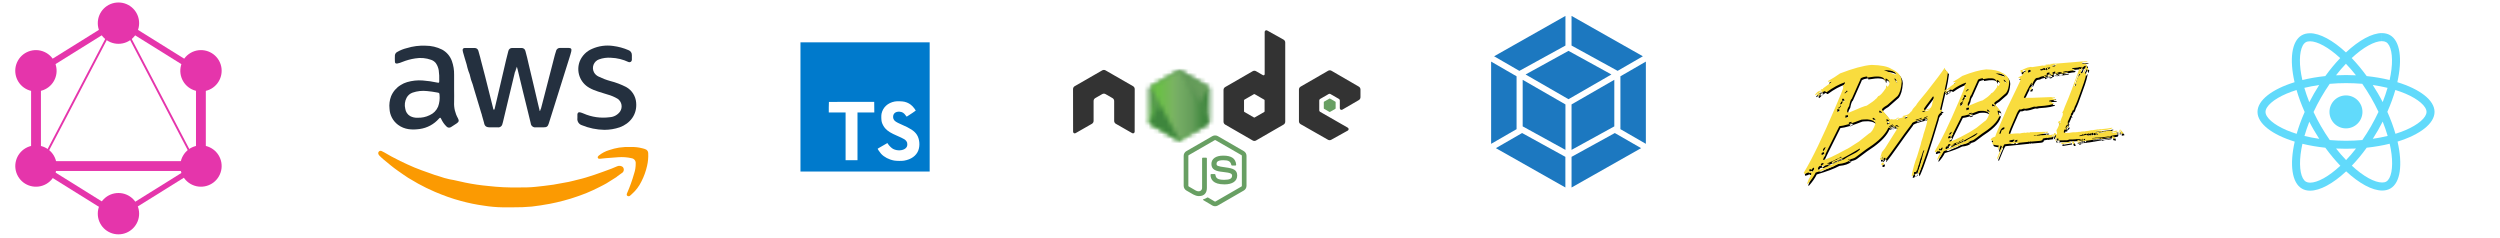 <svg width="567" height="54" viewBox="0 0 567 54" fill="none" xmlns="http://www.w3.org/2000/svg">
<path fill-rule="evenodd" clip-rule="evenodd" d="M7.719 40.627L7.423 40.248L27.299 2.268L27.595 2.647L7.719 40.627Z" fill="#E535AB"/>
<rect x="5.347" y="36.548" width="43.026" height="2.229" fill="#E535AB"/>
<path fill-rule="evenodd" clip-rule="evenodd" d="M27.718 50.2L6.699 37.102L7.313 35.849L28.332 48.947L27.718 50.2Z" fill="#E535AB"/>
<path fill-rule="evenodd" clip-rule="evenodd" d="M46.412 17.835L25.392 4.737L26.006 3.485L47.025 16.583L46.412 17.835Z" fill="#E535AB"/>
<path fill-rule="evenodd" clip-rule="evenodd" d="M7.317 17.823L6.704 16.571L27.723 3.473L28.336 4.726L7.317 17.823Z" fill="#E535AB"/>
<path fill-rule="evenodd" clip-rule="evenodd" d="M46.014 40.622L26.138 2.641L26.433 2.262L46.31 40.242L46.014 40.622Z" fill="#E535AB"/>
<rect x="7.052" y="14.435" width="2.23" height="24.841" fill="#E535AB"/>
<rect x="44.449" y="14.432" width="2.23" height="24.841" fill="#E535AB"/>
<path fill-rule="evenodd" clip-rule="evenodd" d="M27.336 49.261L26.799 48.166L45.079 36.773L45.616 37.869L27.336 49.261Z" fill="#E535AB"/>
<path fill-rule="evenodd" clip-rule="evenodd" d="M49.636 40.002C48.346 42.244 45.471 43.009 43.228 41.72C40.985 40.431 40.219 37.558 41.509 35.315C42.798 33.073 45.673 32.307 47.916 33.596C50.173 34.899 50.939 37.759 49.636 40.002Z" fill="#E535AB"/>
<path fill-rule="evenodd" clip-rule="evenodd" d="M12.213 18.395C10.923 20.637 8.048 21.403 5.805 20.114C3.562 18.825 2.796 15.951 4.086 13.709C5.375 11.466 8.25 10.701 10.493 11.99C12.737 13.293 13.502 16.153 12.213 18.395Z" fill="#E535AB"/>
<path fill-rule="evenodd" clip-rule="evenodd" d="M4.094 40.002C2.805 37.76 3.571 34.899 5.814 33.597C8.057 32.308 10.918 33.073 12.222 35.316C13.511 37.558 12.745 40.418 10.502 41.721C8.245 43.01 5.384 42.245 4.094 40.002Z" fill="#E535AB"/>
<path fill-rule="evenodd" clip-rule="evenodd" d="M41.52 18.394C40.23 16.152 40.996 13.292 43.239 11.989C45.483 10.7 48.344 11.466 49.647 13.708C50.937 15.95 50.171 18.811 47.928 20.113C45.684 21.402 42.81 20.637 41.52 18.394Z" fill="#E535AB"/>
<path fill-rule="evenodd" clip-rule="evenodd" d="M26.866 53.148C24.273 53.148 22.177 51.053 22.177 48.461C22.177 45.87 24.273 43.775 26.866 43.775C29.458 43.775 31.554 45.87 31.554 48.461C31.554 51.039 29.458 53.148 26.866 53.148Z" fill="#E535AB"/>
<path fill-rule="evenodd" clip-rule="evenodd" d="M26.866 9.936C24.273 9.936 22.178 7.841 22.178 5.25C22.178 2.658 24.273 0.564 26.866 0.564C29.459 0.564 31.554 2.658 31.554 5.25C31.554 7.841 29.459 9.936 26.866 9.936Z" fill="#E535AB"/>
<path fill-rule="evenodd" clip-rule="evenodd" d="M552.154 25.379C552.154 22.72 548.823 20.2 543.716 18.638C544.894 13.435 544.37 9.295 542.063 7.97C541.531 7.659 540.909 7.512 540.229 7.512V9.336C540.606 9.336 540.909 9.41 541.162 9.549C542.275 10.187 542.758 12.617 542.382 15.742C542.292 16.511 542.144 17.32 541.964 18.147C540.36 17.754 538.609 17.451 536.767 17.255C535.663 15.742 534.517 14.367 533.363 13.165C536.031 10.686 538.535 9.328 540.237 9.328V7.503C537.987 7.503 535.041 9.107 532.062 11.888C529.083 9.123 526.136 7.536 523.886 7.536V9.36C525.58 9.36 528.092 10.71 530.76 13.173C529.615 14.375 528.469 15.742 527.38 17.255C525.531 17.451 523.779 17.754 522.175 18.155C521.987 17.337 521.848 16.543 521.75 15.783C521.365 12.657 521.84 10.228 522.944 9.581C523.19 9.434 523.509 9.369 523.886 9.369V7.544C523.198 7.544 522.576 7.692 522.036 8.002C519.736 9.328 519.221 13.459 520.407 18.646C515.317 20.217 512.002 22.728 512.002 25.379C512.002 28.038 515.333 30.557 520.44 32.12C519.262 37.323 519.785 41.462 522.093 42.788C522.625 43.099 523.247 43.246 523.935 43.246C526.185 43.246 529.132 41.642 532.111 38.861C535.09 41.626 538.036 43.213 540.287 43.213C540.974 43.213 541.596 43.066 542.136 42.755C544.436 41.43 544.952 37.298 543.765 32.112C548.839 30.549 552.154 28.029 552.154 25.379ZM541.497 19.923C541.194 20.979 540.817 22.067 540.392 23.155C540.056 22.5 539.704 21.846 539.32 21.191C538.943 20.537 538.542 19.899 538.141 19.277C539.303 19.449 540.424 19.662 541.497 19.923ZM537.748 28.635C537.11 29.739 536.455 30.787 535.776 31.76C534.557 31.866 533.321 31.924 532.077 31.924C530.841 31.924 529.605 31.866 528.394 31.768C527.715 30.795 527.052 29.756 526.413 28.66C525.791 27.588 525.227 26.5 524.711 25.404C525.219 24.307 525.791 23.211 526.405 22.139C527.044 21.035 527.698 19.988 528.378 19.014C529.597 18.908 530.833 18.851 532.077 18.851C533.313 18.851 534.548 18.908 535.76 19.006C536.439 19.98 537.102 21.019 537.74 22.115C538.362 23.187 538.927 24.275 539.443 25.371C538.927 26.467 538.362 27.563 537.748 28.635ZM540.393 27.571C540.835 28.668 541.211 29.764 541.522 30.827C540.45 31.089 539.321 31.31 538.15 31.482C538.551 30.852 538.952 30.206 539.329 29.543C539.705 28.888 540.057 28.226 540.393 27.571ZM532.094 36.301C531.333 35.516 530.572 34.64 529.819 33.683C530.555 33.716 531.308 33.74 532.069 33.74C532.839 33.74 533.6 33.724 534.345 33.683C533.608 34.64 532.847 35.516 532.094 36.301ZM526.005 31.485C524.842 31.313 523.721 31.101 522.649 30.839C522.952 29.784 523.328 28.695 523.754 27.608C524.09 28.262 524.441 28.916 524.826 29.571C525.211 30.225 525.604 30.863 526.005 31.485ZM532.055 14.46C532.816 15.245 533.577 16.12 534.33 17.078C533.594 17.045 532.841 17.02 532.08 17.02C531.31 17.02 530.549 17.037 529.805 17.078C530.541 16.12 531.302 15.245 532.055 14.46ZM525.996 19.276C525.595 19.906 525.194 20.553 524.818 21.215C524.441 21.87 524.089 22.524 523.754 23.179C523.312 22.083 522.935 20.986 522.624 19.923C523.696 19.669 524.826 19.448 525.996 19.276ZM518.589 29.519C515.692 28.284 513.818 26.664 513.818 25.38C513.818 24.095 515.692 22.467 518.589 21.24C519.293 20.938 520.063 20.668 520.856 20.414C521.323 22.017 521.937 23.686 522.698 25.396C521.945 27.098 521.339 28.758 520.881 30.354C520.071 30.1 519.301 29.822 518.589 29.519ZM522.991 41.209C521.878 40.571 521.395 38.142 521.772 35.017C521.862 34.248 522.009 33.438 522.189 32.611C523.793 33.004 525.545 33.307 527.386 33.503C528.491 35.017 529.637 36.391 530.791 37.593C528.123 40.072 525.618 41.43 523.916 41.43C523.548 41.422 523.237 41.349 522.991 41.209ZM542.404 34.977C542.789 38.102 542.314 40.532 541.209 41.178C540.963 41.325 540.644 41.391 540.268 41.391C538.574 41.391 536.061 40.041 533.393 37.578C534.539 36.376 535.685 35.009 536.773 33.496C538.623 33.3 540.374 32.997 541.978 32.596C542.167 33.422 542.314 34.216 542.404 34.977ZM545.557 29.52C544.854 29.823 544.084 30.093 543.29 30.347C542.824 28.743 542.21 27.074 541.449 25.364C542.202 23.663 542.807 22.002 543.266 20.407C544.076 20.66 544.845 20.939 545.566 21.241C548.463 22.477 550.337 24.096 550.337 25.381C550.329 26.665 548.455 28.293 545.557 29.52Z" fill="#61DAFB"/>
<path fill-rule="evenodd" clip-rule="evenodd" d="M528.325 25.379C528.325 23.314 530 21.64 532.066 21.64C534.131 21.64 535.806 23.314 535.806 25.379C535.806 27.444 534.131 29.118 532.066 29.118C530 29.118 528.325 27.444 528.325 25.379Z" fill="#61DAFB"/>
<path fill-rule="evenodd" clip-rule="evenodd" d="M459.11 16.793L459.074 16.259L458.503 16.332L458.539 16.866L459.11 16.793ZM460.46 20.631L460.474 20.755L460.93 20.732C460.916 20.654 460.971 20.53 461.068 20.374L461.026 20.148C460.833 20.156 460.64 20.319 460.46 20.631ZM453.863 25.597C453.853 25.453 453.403 24.891 452.515 23.902C452.499 23.72 452.804 23.447 453.43 23.089L455.217 21.533C455.618 21.025 455.853 20.201 455.923 19.057L455.902 18.795C455.832 18.003 455.26 17.367 454.174 16.88C453.532 16.447 452.376 16.206 450.707 16.163C449.326 16.281 447.524 16.773 445.303 17.645C444.693 18.083 443.998 18.522 443.217 18.96L443.227 19.094C443.276 19.089 443.351 19.062 443.436 19.003C443.527 18.992 443.581 19.035 443.586 19.121L443.72 19.051L443.784 19.046L443.789 19.105C443.795 19.174 443.313 19.554 442.339 20.233L442.414 20.372L442.35 20.378L442.19 20.319C442.195 20.367 442.125 20.399 441.992 20.41L441.997 20.468L442.152 20.661C442.104 20.666 442.029 20.645 441.927 20.608C441.703 20.629 441.483 20.747 441.264 20.971L441.355 20.575C441.681 19.169 441.906 17.923 442.024 16.843L442.008 16.773C441.783 16.629 441.564 16.425 441.36 16.169C441.366 16.003 441.366 15.907 441.36 15.885L441.344 15.826L441.28 15.842C440.574 16.901 439.215 18.709 437.198 21.265C435.663 23.084 434.871 24.094 434.823 24.298C434.197 24.945 433.897 25.335 433.929 25.469C433.763 25.576 433.694 25.683 433.721 25.8C433.672 25.811 433.64 25.795 433.63 25.747C433.362 26.18 432.966 26.458 432.437 26.581L431.88 26.709C431.805 26.726 431.768 26.779 431.773 26.87L431.789 26.939L431.998 26.891L432.014 26.95L431.543 27.132L430.709 27.325L430.27 27.351C430.206 27.415 430.618 27.346 430.457 27.383L429.911 27.512C429.58 27.587 429.398 27.56 429.366 27.426L429.301 27.442C429.312 27.501 429.318 27.544 429.307 27.581L429.275 27.448L428.836 27.549C428.804 27.346 428.21 26.608 427.06 25.335C427.038 25.089 427.445 24.731 428.274 24.265L430.618 22.206C431.142 21.533 431.452 20.452 431.554 18.966L431.522 18.618C431.431 17.57 430.671 16.725 429.243 16.073C428.397 15.5 426.878 15.195 424.684 15.147C422.865 15.302 420.49 15.95 417.569 17.078C416.766 17.661 415.852 18.238 414.824 18.811L414.84 18.992C414.91 18.987 415.001 18.95 415.113 18.886C415.231 18.875 415.295 18.928 415.306 19.035L415.488 18.934L415.579 18.928L415.584 19.014C415.589 19.099 414.953 19.597 413.663 20.506L413.765 20.666L413.674 20.672L413.476 20.602C413.482 20.656 413.391 20.693 413.203 20.709L413.214 20.805L413.428 21.041C413.358 21.046 413.262 21.025 413.139 20.982C412.722 21.019 412.315 21.319 411.914 21.886L412.016 22.046C412.363 21.725 412.567 21.565 412.626 21.559L412.647 21.822C412.588 21.827 412.497 21.864 412.374 21.928L412.593 22.26C413.016 21.805 413.482 21.415 413.99 21.089C414.241 21.153 414.375 21.233 414.38 21.319L414.573 21.303C415.953 20.281 417.317 19.543 418.671 19.089L418.687 19.27C418.436 19.645 418.264 19.837 418.173 19.848C418.184 19.976 418.227 20.089 418.307 20.185C418.329 20.415 417.713 21.966 416.467 24.832C413.637 31.496 411.261 36.427 409.33 39.614C409.335 39.678 409.373 39.764 409.442 39.871C409.918 39.758 410.218 39.641 410.346 39.528L410.448 39.518L410.464 39.7L410.641 39.684L410.823 39.582C410.828 39.635 410.887 39.662 411.01 39.651L411.026 39.833C411.042 40.01 410.94 40.277 410.726 40.646C410.534 40.865 410.325 41.325 410.106 42.026L410.111 42.111L410.288 42.095C411.058 41.234 411.641 40.389 412.042 39.566C414.289 38.908 416.001 38.261 417.189 37.625C418.382 37.523 419.292 37.207 419.912 36.689L419.902 36.592L419.452 36.726L419.35 36.737L419.34 36.641C420.217 36.507 420.822 36.314 421.159 36.047C422.865 34.731 424.155 33.801 425.027 33.25C426.819 31.934 427.985 30.651 428.515 29.405C428.611 29.383 428.708 29.362 428.815 29.335C429.066 29.325 429.205 29.319 429.243 29.309C429.232 29.26 429.253 29.234 429.301 29.223C429.703 29.18 429.51 29.25 429.767 29.191L430.441 29.036C430.398 29.047 430.382 29.068 430.393 29.111L430.495 29.047C430.473 29.047 430.457 29.041 430.441 29.036L430.553 29.009L430.5 29.041C430.575 29.052 430.655 29.047 430.746 29.025L430.794 29.223L427.729 34.095L427.049 34.945L426.717 36.058L426.782 36.042L427.113 35.903L427.006 36.336L427.038 36.464L427.129 36.576C427.087 36.587 427.071 36.614 427.081 36.662L427.097 36.731L427.236 36.699C427.44 36.523 427.525 36.362 427.493 36.218C427.713 36.255 427.857 36.272 427.932 36.25L427.948 36.32C427.814 36.352 427.745 36.459 427.734 36.641L427.75 36.71L427.825 36.694C428.938 35.48 431.666 31.325 433.854 28.506C433.785 28.201 434.924 27.779 437.278 27.234L437.353 27.218C437.439 27.587 437.257 28.48 436.808 29.897C436.519 30.753 436.38 31.223 436.401 31.298C436.026 32.437 435.85 33.052 435.871 33.148L435.037 35.881C434.496 37.282 434.084 38.753 433.795 40.304C433.844 40.293 433.919 40.298 434.026 40.325L434.143 40.224C434.154 40.272 434.186 40.288 434.234 40.277L434.186 40.079L434.55 40.069C434.657 40.042 434.748 39.908 434.823 39.662C434.807 39.293 434.882 39.095 435.047 39.053C435.272 38.175 435.411 37.737 435.459 37.721C435.668 36.849 435.823 36.352 435.925 36.229C436.24 35.095 436.47 34.512 436.62 34.475L436.652 34.614L436.422 35.207C436.021 36.988 435.614 38.395 435.203 39.427L435.32 39.94L435.395 39.924C436.39 37.785 437.824 33.55 439.691 27.218C439.745 26.661 440.012 26.228 440.488 25.923L440.381 25.811L440.365 25.752C440.579 25.704 440.729 25.619 440.815 25.501C440.804 25.453 440.617 25.383 440.253 25.287L441.184 21.297C441.387 21.116 441.505 21.019 441.542 21.019L441.558 21.223C441.51 21.228 441.435 21.255 441.35 21.313L441.526 21.565C441.847 21.217 442.195 20.918 442.575 20.666C442.767 20.72 442.864 20.784 442.874 20.848L443.014 20.837C444.073 20.062 445.111 19.506 446.133 19.169L446.143 19.303C445.956 19.586 445.828 19.73 445.758 19.736C445.769 19.832 445.795 19.918 445.844 19.992C445.86 20.169 445.4 21.346 444.458 23.527C442.307 28.581 440.504 32.319 439.038 34.747C439.044 34.795 439.076 34.86 439.135 34.945C439.493 34.86 439.723 34.769 439.814 34.683L439.878 34.678L439.889 34.812L440.039 34.801L440.173 34.731C440.178 34.769 440.226 34.785 440.317 34.779L440.328 34.924C440.338 35.052 440.264 35.255 440.098 35.533C439.943 35.699 439.782 36.047 439.611 36.576L439.616 36.646L439.755 36.635C440.338 35.983 440.783 35.341 441.087 34.71C442.794 34.207 444.094 33.721 444.993 33.239C445.908 33.159 446.598 32.924 447.069 32.528L447.063 32.459L446.716 32.56L446.641 32.565L446.635 32.496C447.299 32.4 447.764 32.25 448.016 32.052C449.31 31.057 450.289 30.346 450.953 29.929C453.018 28.426 453.981 26.982 453.863 25.597ZM453.783 25.689L453.889 26.229C453.748 26.362 453.596 26.432 453.456 26.437L453.281 25.517C453.608 25.571 453.772 25.624 453.783 25.689ZM413.067 21.733L412.919 21.749L412.893 21.24L413.492 21.142L413.501 21.404C413.405 21.421 413.258 21.519 413.067 21.733ZM411.198 39.364C410.984 39.268 410.792 39.231 410.626 39.247L410.604 38.985C410.594 38.883 410.652 38.813 410.781 38.787C410.899 38.776 410.968 38.862 410.979 39.033C411.289 38.653 411.46 38.461 411.492 38.455L411.69 38.535C411.626 39.07 411.46 39.343 411.198 39.364L411.198 39.364ZM430.52 19.218C430.42 19.228 430.219 18.945 429.93 18.383L429.912 18.218C430.101 18.202 430.296 18.48 430.502 19.052L430.52 19.218ZM430.207 17.223L430.132 17.4L427.516 16.309C429.26 16.368 430.159 16.673 430.207 17.223V17.223ZM419.382 27.047L418.799 27.146L418.774 26.637L419.356 26.538L419.382 27.047ZM419.033 21.01L419.19 21.004L419.226 21.266C419.079 21.272 418.886 21.4 418.646 21.646L418.619 21.464C418.904 21.266 419.052 21.117 419.033 21.01H419.033ZM418.442 22.837L418.6 23.436L418.151 23.445L417.992 22.847L418.442 22.837ZM417.805 23.495L418.129 23.474C418.099 23.855 417.952 24.06 417.688 24.074L417.521 24.081C417.727 23.827 417.825 23.629 417.805 23.495L417.805 23.495ZM417.552 24.407L417.73 24.39L417.739 24.527L417.449 24.971L417.141 24.997L417.131 24.86C417.44 24.835 417.58 24.689 417.552 24.407ZM417.498 25.219L417.319 25.819L417.015 25.826L416.89 25.234L417.498 25.219H417.498ZM414.288 33.749C414.104 34.347 413.904 34.652 413.696 34.663L413.688 34.578C413.638 34.283 413.838 34.005 414.288 33.749H414.288ZM413.942 34.939L413.961 35.126C414 35.383 413.807 35.535 413.382 35.547L413.363 35.36C413.324 35.138 413.517 34.998 413.942 34.939ZM413.416 37.463L413.791 37.389L413.805 37.656C413.711 37.671 413.589 37.774 413.437 37.952L413.199 37.997C413.185 37.745 413.264 37.552 413.416 37.463H413.416ZM421.278 34.973C419.715 35.743 418.795 36.267 418.522 36.54C416.832 37.128 415.992 37.492 416.008 37.636C414.504 38.23 413.515 38.668 413.039 38.941C412.926 38.952 412.766 38.909 412.552 38.813C412.525 38.508 412.664 38.262 412.958 38.064C413.22 38.043 413.472 38.08 413.713 38.182C413.991 38.037 414.478 37.877 415.168 37.706L415.152 37.524L414.595 37.572C414.665 37.476 415.2 37.224 416.206 36.818L416.484 36.791L416.489 36.877C416.013 36.919 415.751 37.059 415.692 37.31C415.703 37.422 415.767 37.47 415.885 37.46C416.243 37.235 416.42 37.101 416.414 37.064C417.094 36.935 418.972 35.952 422.048 34.117L422.064 34.283C422.069 34.363 421.807 34.588 421.278 34.973V34.973ZM416.559 36.523C417.008 36.486 417.393 36.304 417.714 35.989C417.843 35.978 417.912 36.026 417.917 36.138C417.698 36.16 417.275 36.342 416.66 36.694L416.569 36.7L416.559 36.523H416.559ZM424.172 30.678L421.812 32.545C420.057 33.694 419.116 34.272 418.982 34.283C416.189 35.818 414.451 36.614 413.776 36.673L413.675 36.684C413.76 36.368 415.002 33.828 417.409 29.047C418.468 28.956 420.138 28.464 422.411 27.566L422.968 27.518C424.118 27.416 424.979 27.641 425.546 28.175L425.579 28.523C425.151 29.753 424.68 30.47 424.172 30.678L424.172 30.678ZM419.56 28.218L420.159 28.052L420.167 28.494L419.568 28.659L419.56 28.218ZM424.895 27.194L425.173 27.154C425.43 27.335 425.564 27.492 425.574 27.633L425.58 27.758C425.334 27.79 425.104 27.601 424.895 27.194H424.895ZM425.648 22.886C425.402 23.18 424.728 23.682 423.626 24.388C423.262 24.42 421.909 24.944 419.565 25.971C419.448 25.918 419.325 25.896 419.191 25.907L419.175 25.741C419.148 25.404 419.298 24.982 419.63 24.468C419.811 23.506 420.009 22.955 420.229 22.821L422.181 18.431C422.16 18.158 422.577 17.949 423.433 17.805L423.712 17.778L423.733 18.03C424.573 17.901 425.097 17.826 425.301 17.81C426.852 17.677 427.66 17.992 427.724 18.746L427.901 18.73L427.863 18.286L428.056 18.27C428.511 18.522 428.757 18.826 428.789 19.185C428.81 19.431 428.676 19.736 428.393 20.099C428.275 20.11 428.206 20.024 428.195 19.853L428.002 19.869L427.959 20.404C427.173 21.581 426.601 22.185 426.247 22.217C425.926 22.661 425.729 22.88 425.648 22.886ZM426.874 26.14C426.703 25.988 426.566 25.92 426.463 25.927L426.44 25.555L426.628 25.532L427.045 25.859C427.062 26.034 427.005 26.125 426.874 26.14L426.874 26.14ZM428.089 27.433C428.442 27.553 428.652 27.681 428.696 27.801L428.52 27.838L428.531 27.847C428.497 27.847 428.453 27.856 428.42 27.866L428.155 28.041L428.089 27.433ZM428.23 28.655L428.189 28.312L428.757 28.048L428.797 28.391L428.23 28.655ZM428.746 28.979C428.976 28.891 429.088 28.853 429.516 28.625L429.532 28.79L428.719 29.232C428.729 29.144 428.74 29.055 428.746 28.979H428.746ZM429.538 29.279C429.195 29.333 429.27 29.262 428.725 29.467L428.709 29.351L429.388 28.985L429.714 28.86L429.747 29.074C429.602 29.128 429.709 29.128 429.538 29.279H429.538ZM430.369 29.365C430.24 29.443 430.138 29.306 430.078 28.975L430.412 28.8C430.557 28.722 430.651 28.858 430.685 29.189L430.369 29.365ZM432.228 27.29L432.202 27.008L432.757 26.683L432.81 27.203L432.228 27.29ZM434.311 40.028C434.358 39.78 434.37 39.602 434.346 39.478L434.513 39.437C434.716 39.382 434.835 39.464 434.882 39.684L434.918 39.863L434.311 40.028ZM435.776 27.454L435.626 27.42C435.385 27.543 435.182 27.631 435.016 27.679L434.877 27.72C434.797 27.747 434.732 27.706 434.7 27.597L435.679 27.311L436 27.12L436.107 27.277C435.952 27.318 435.84 27.379 435.776 27.454ZM436.531 27.402L436.515 27.281C436.563 27.262 436.627 27.197 436.696 27.075L437.392 26.795L437.408 26.916C437.039 27.075 436.745 27.234 436.531 27.402ZM436.637 25.739C436.589 25.749 436.524 25.792 436.444 25.857C436.433 25.808 436.337 25.808 436.155 25.852C436.123 25.717 436.637 25.529 437.701 25.282L437.851 25.25L437.883 25.378C437.134 25.599 436.717 25.723 436.637 25.739ZM438.51 23.715C438.435 24.565 438.135 25.047 437.606 25.17L437.59 25.1L437.119 25.282L436.91 25.33C436.803 25.357 436.707 25.351 436.621 25.325L436.579 25.137C436.563 25.068 437.242 24.127 438.622 22.319L438.783 22.346C438.842 22.592 438.751 23.047 438.51 23.715ZM441.908 21.313L441.77 21.334L441.747 20.827L442.343 20.726L442.355 20.989C442.252 21.03 442.103 21.131 441.908 21.313L441.908 21.313ZM440.457 34.576C440.296 34.502 440.152 34.469 440.029 34.48L440.013 34.277C440.008 34.207 440.05 34.159 440.141 34.133C440.232 34.122 440.286 34.186 440.296 34.325C440.527 34.031 440.655 33.881 440.682 33.881L440.826 33.94C440.773 34.346 440.65 34.56 440.457 34.576L440.457 34.576ZM455.27 19.28C455.17 19.285 454.977 19.072 454.677 18.638L454.662 18.505C454.854 18.494 455.054 18.703 455.254 19.13L455.27 19.28ZM454.89 17.752L454.826 17.891L452.846 17.062C454.168 17.105 454.853 17.335 454.89 17.752ZM446.816 25.331L446.231 25.435L446.208 24.912L446.793 24.828L446.816 25.331ZM446.491 20.63L446.662 20.623L446.698 20.874C446.54 20.881 446.346 21 446.115 21.231L446.09 21.066C446.37 20.874 446.504 20.729 446.491 20.63V20.63ZM446.081 22.019L446.216 22.614L445.744 22.626L445.609 22.031L446.081 22.019ZM445.528 22.523L445.864 22.505C445.826 22.886 445.683 23.086 445.438 23.104L445.257 23.113C445.451 22.859 445.541 22.66 445.528 22.523H445.528ZM445.394 23.206L445.54 23.195L445.552 23.339L445.273 23.781L444.957 23.803L444.945 23.659C445.273 23.637 445.419 23.482 445.395 23.206H445.394ZM445.387 23.823L445.177 24.421L444.897 24.43L444.78 23.841L445.387 23.823H445.387ZM442.947 30.309C442.76 30.758 442.562 30.988 442.353 30.999L442.342 30.94C442.309 30.715 442.507 30.502 442.947 30.309ZM442.66 31.212L442.684 31.379C442.732 31.652 442.54 31.804 442.109 31.82L442.085 31.622C442.061 31.425 442.253 31.288 442.66 31.212ZM442.19 33.14L442.563 33.079L442.572 33.343C442.488 33.363 442.358 33.464 442.208 33.646L441.965 33.687C441.956 33.403 442.031 33.221 442.19 33.14ZM448.101 31.238C446.924 31.821 446.224 32.217 446.004 32.42C444.72 32.87 444.084 33.148 444.094 33.26C442.955 33.715 442.206 34.041 441.853 34.249C441.767 34.255 441.644 34.223 441.483 34.148C441.462 33.918 441.569 33.731 441.794 33.592C441.997 33.575 442.19 33.602 442.366 33.677C442.58 33.57 442.949 33.453 443.474 33.319L443.463 33.185L443.024 33.217C443.078 33.142 443.49 32.95 444.255 32.64L444.469 32.623L444.474 32.682C444.11 32.715 443.907 32.821 443.864 33.014C443.869 33.099 443.923 33.142 444.014 33.132C444.281 32.955 444.41 32.853 444.41 32.821C444.923 32.73 446.347 31.982 448.684 30.581L448.695 30.714C448.701 30.773 448.503 30.944 448.101 31.238L448.101 31.238ZM444.518 32.474C444.866 32.438 445.16 32.285 445.406 32.016C445.497 32.003 445.55 32.052 445.556 32.15C445.395 32.168 445.08 32.321 444.603 32.615L444.529 32.621L444.518 32.474L444.518 32.474ZM450.307 27.972L448.525 29.405C447.193 30.277 446.471 30.715 446.359 30.726C444.24 31.892 442.924 32.496 442.405 32.539L442.33 32.544C442.394 32.304 443.341 30.373 445.171 26.747C445.968 26.678 447.231 26.298 448.964 25.613L449.397 25.576C450.269 25.501 450.922 25.672 451.35 26.084L451.372 26.346C451.045 27.266 450.692 27.806 450.307 27.972L450.307 27.972ZM446.808 26.145L447.404 25.976L447.415 26.415L446.819 26.584L446.808 26.145ZM450.857 25.329L451.106 25.298C451.335 25.485 451.453 25.652 451.459 25.788L451.465 25.902C451.248 25.933 451.044 25.746 450.857 25.329V25.329ZM451.419 22.058C451.232 22.283 450.723 22.668 449.894 23.203C449.616 23.23 448.589 23.625 446.812 24.395C446.727 24.363 446.631 24.353 446.529 24.358L446.518 24.224C446.497 23.968 446.609 23.647 446.855 23.256C446.994 22.518 447.15 22.107 447.31 22.01L448.803 18.673C448.787 18.475 449.102 18.315 449.744 18.192L449.958 18.176L449.974 18.379C450.606 18.277 451.002 18.219 451.162 18.203C452.339 18.101 452.954 18.336 453.002 18.914L453.142 18.903L453.115 18.582L453.254 18.572C453.596 18.759 453.778 18.983 453.8 19.251C453.816 19.443 453.719 19.679 453.516 19.951C453.425 19.962 453.372 19.898 453.361 19.759L453.222 19.77L453.179 20.171C452.585 21.074 452.152 21.54 451.879 21.561C451.638 21.887 451.488 22.053 451.419 22.058V22.058ZM452.051 24.468L452.029 24.089L452.221 24.069L452.636 24.408C452.643 24.567 452.584 24.657 452.458 24.677C452.28 24.527 452.147 24.458 452.051 24.468H452.051ZM427.444 37.272L427.141 37.354L426.884 37.615C426.931 37.835 427.047 37.918 427.246 37.863C427.444 37.808 427.526 37.67 427.479 37.451L427.444 37.272ZM426.625 36.483L426.698 36.667C427.115 36.61 427.287 36.469 427.189 36.243L427.115 36.059C426.723 36.116 426.551 36.257 426.625 36.483ZM430.448 27.692L430.954 27.563L430.853 27.084L430.347 27.213L430.448 27.692ZM478.923 31.335C477.297 31.816 477.094 31.731 476.751 31.766L476.762 31.943L476.912 31.928L476.992 31.922L476.97 31.9L477.147 31.808C478.757 31.575 478.945 31.66 478.929 31.42L478.923 31.335ZM470.165 32.497L470.368 33.105H470.773L470.57 32.497H470.165ZM469.451 28.972L469.173 28.924C468.947 29.24 468.834 29.427 468.844 29.48L468.854 29.539C469.07 29.534 469.266 29.341 469.451 28.972H469.451ZM479.255 31.31L479.282 31.77L479.863 31.918L479.837 31.457L479.255 31.31ZM468.187 32.8L467.823 32.718L467.759 32.986L467.764 33.12L469.931 32.77L469.92 32.512L468.187 32.8ZM467.59 28.042L467.575 27.849L467.364 27.864L466.987 28.101L467.198 28.457C467.485 28.427 467.621 28.294 467.59 28.042V28.042ZM480.282 30.324L480.384 30.313C480.442 30.308 480.469 30.26 480.464 30.174L480.405 30.046C480.036 30.078 479.865 30.094 479.565 30.26L479.56 30.19L479.116 30.233C479.105 30.099 479.067 30.03 479.009 30.035L478.779 30.056C478.511 30.078 478.383 30.067 478.249 30.169C478.244 30.121 478.227 30.099 478.201 30.099L477.944 30.121L477.794 30.206C477.789 30.158 477.773 30.137 477.746 30.137L477.655 30.217L477.65 30.147L477.291 30.121L477.206 30.126L477.216 30.26L477.398 30.308L477.569 30.297C477.628 30.334 477.692 30.345 477.767 30.34L477.917 30.265L477.923 30.324C477.083 30.532 477.088 30.495 476.51 30.591C476.446 30.549 476.398 30.527 476.366 30.532L476.355 30.543C476.291 30.538 476.253 30.495 476.248 30.425L476.548 30.388C476.569 30.388 476.585 30.409 476.751 30.442C476.992 30.324 477.002 30.276 477.131 30.265L477.12 30.131C476.296 30.292 476.628 30.185 475.595 30.276L475.547 30.281L475.536 30.147C476.863 29.987 476.419 30.078 476.874 29.95C476.879 29.998 476.895 30.019 476.922 30.019C476.976 29.965 477.034 29.939 477.104 29.928L477.195 29.923C477.66 29.885 477.816 29.976 478.736 29.72L478.741 29.778L478.891 29.703L479.03 29.693C479.019 29.559 479.223 29.538 479.292 29.532L479.281 29.388C477.666 29.714 477.243 29.623 476.794 29.752L476.788 29.693C476.366 29.768 476.35 29.736 476.243 29.741C476.211 29.746 476.162 29.773 476.109 29.826C476.104 29.778 476.088 29.757 476.055 29.757C476.039 29.757 476.034 29.762 476.029 29.762L474.659 29.987C474.654 29.95 474.638 29.928 474.606 29.933C473.894 30.083 474.087 30.11 473.134 30.195C473.092 30.201 473.033 30.222 472.958 30.27C472.952 30.233 472.931 30.212 472.883 30.217L472.3 30.265L471.909 30.361C471.904 30.324 471.882 30.302 471.834 30.308C471.615 30.367 471.422 30.404 471.267 30.415H471.256C471.16 30.425 471.305 30.388 471.23 30.356L471.112 30.425C470.941 30.442 471.032 30.415 470.443 30.42C469.411 30.548 469.523 30.564 469.411 30.57L469.026 30.543C469.031 30.581 469.009 30.607 468.967 30.607C468.528 30.548 468.303 30.479 468.298 30.399C468.357 29.982 468.458 29.768 468.603 29.757L468.678 29.752L468.614 29.891L468.688 29.885C468.828 29.81 468.892 29.741 468.886 29.677L468.876 29.532L468.737 29.543L468.726 29.409C468.715 29.308 468.731 29.217 468.769 29.142L469.084 28.634L469.095 28.768L469.245 28.757L469.234 28.623L469.149 28.5C469.261 28.404 469.347 28.351 469.416 28.345L469.411 28.276L469.207 28.292L469.191 28.088C469.598 27.243 469.791 26.751 469.78 26.612L469.924 26.671C470.015 26.666 470.058 26.612 470.053 26.516L469.914 26.527L469.908 26.468C469.898 26.366 469.919 26.27 469.962 26.184C470.181 25.955 470.283 25.725 470.261 25.484C470.304 25.479 470.326 25.5 470.331 25.548C470.518 25.441 470.663 25.158 470.77 24.687C471.101 24.088 471.572 22.89 472.187 21.099C473.364 17.933 473.316 17.596 473.482 16.847L473.343 16.858C473.354 16.954 473.332 17.045 473.289 17.131C473.193 17.093 473.118 17.072 473.065 17.077L473.059 17.018C473.038 16.745 473.15 16.419 473.407 16.034L473.471 16.029L473.589 16.489L473.728 16.478C473.723 16.446 473.76 16.264 473.835 15.927C473.83 15.858 473.776 15.815 473.669 15.81L473.536 15.895C473.525 15.799 473.53 15.547 473.546 15.146L473.477 15.152C473.359 15.034 473.3 14.938 473.295 14.858L472.53 14.932C472.524 14.879 472.498 14.799 472.444 14.697C472.439 14.628 472.61 14.558 472.963 14.489L473.118 14.547L473.263 14.462C473.268 14.51 473.295 14.531 473.348 14.526L473.493 14.441C473.498 14.489 473.525 14.51 473.578 14.505L473.648 14.499L473.637 14.344C473.53 14.355 473.247 14.355 472.797 14.339L472.653 14.435L472.647 14.35C469.058 14.644 467.019 14.809 466.532 14.858C466.468 14.863 466.217 14.858 465.773 14.847C465.778 14.906 465.725 14.938 465.618 14.949L465.462 14.879L464.938 15.013C464.815 15.023 464.606 15.018 464.318 14.986C464.237 15.05 464.141 15.088 464.023 15.098C463.959 15.104 464.788 15.056 465.559 15.002C465.478 15.066 465.355 15.104 465.184 15.12C465.067 15.13 464.965 15.114 464.879 15.066C464.762 15.12 464.382 15.205 463.745 15.334L463.59 15.275L461.086 15.66C460.99 15.612 460.877 15.596 460.749 15.606C460.615 15.617 460.391 15.665 460.08 15.751L458.871 16.253L458.962 16.403C459.021 16.398 459.107 16.366 459.208 16.307L459.636 16.344L459.583 16.745C459.187 16.922 458.957 17.184 458.893 17.516C458.299 17.778 458.004 17.965 458.004 18.077L458.01 18.147L458.101 18.141L458.261 18.056L458.449 18.28L458.475 18.59C458.486 18.687 457.486 20.788 455.485 24.896C453.751 28.853 452.842 31.019 452.756 31.41C452.162 31.575 451.82 31.816 451.718 32.137C451.729 32.238 451.905 32.308 452.248 32.335L452.264 32.49L452.109 32.746L452.136 33.057C452.152 33.217 452.585 33.34 453.436 33.426C453.43 33.372 453.457 33.34 453.516 33.335C453.532 33.527 453.478 33.902 453.355 34.458L453.446 34.452C453.799 33.971 453.965 33.639 453.949 33.458L454.024 33.452C454.11 33.447 454.201 33.543 454.308 33.752C454.201 33.795 453.826 34.645 453.184 36.308L453.275 36.458L453.366 36.453C454.152 34.463 454.645 33.361 454.848 33.153C455.881 33.062 457.667 32.88 460.203 32.607L460.364 32.511C460.369 32.565 460.401 32.591 460.46 32.586L460.626 32.57L460.786 32.474C460.792 32.527 460.824 32.554 460.883 32.549L462.803 32.383C463.312 32.34 463.552 32.185 463.531 31.923C463.526 31.853 463.825 31.773 464.43 31.688C464.489 31.682 464.574 31.698 464.692 31.736C464.687 31.688 464.992 31.639 465.602 31.586C465.618 31.265 465.719 31.094 465.901 31.078L465.885 30.923C465.714 30.939 465.521 30.982 465.297 31.056C464.895 31.035 464.639 31.003 464.531 30.966C464.424 31.024 464.344 31.056 464.285 31.062L462.948 31.105L462.787 31.19C462.782 31.142 462.75 31.121 462.691 31.126L462.616 31.131L462.445 31.217C462.44 31.169 462.301 31.131 462.022 31.094L461.851 31.195L461.519 31.222L461.514 31.137C463.237 30.95 464.087 30.714 464.066 30.436C464.178 30.425 464.237 30.479 464.248 30.591L464.751 30.463L464.735 30.308L460.61 30.42C460.615 30.474 460.589 30.506 460.53 30.511L460.027 30.468C459.898 30.479 459.791 30.516 459.706 30.581L459.519 30.511C459 30.554 458.614 30.618 458.358 30.698C458.005 30.671 457.614 30.677 457.181 30.714L456.255 30.794L455.827 30.746C455.806 30.474 456.335 29.131 457.427 26.725C457.742 25.912 458.031 25.404 458.309 25.211C458.368 25.206 458.454 25.227 458.572 25.275L459.23 25.051L459.567 25.104C460.134 25.056 460.792 24.896 461.546 24.618C461.733 24.602 461.873 24.612 461.974 24.655L462.477 24.537L463.975 24.409C464.612 24.356 465.302 24.216 466.051 23.987L466.035 23.831C465.757 23.858 465.612 23.81 465.602 23.698C465.585 23.489 465.382 23.404 464.992 23.436L464.976 23.281L465.388 23.163L466.468 23.072L466.452 22.917C466.409 22.922 466.19 22.917 465.783 22.901L465.767 22.735L466.185 22.698C466.297 22.687 466.345 22.634 466.334 22.527C465.773 22.543 465.489 22.516 465.484 22.441C461.568 22.634 459.604 22.671 459.593 22.548C459.535 22.553 459.454 22.591 459.347 22.655L459.246 22.494C460.284 20.291 460.894 19.179 461.07 19.163C461.075 19.248 461.033 19.387 460.936 19.575L460.942 19.644L461.107 19.628C461.519 18.644 461.867 18.136 462.156 18.114C463.387 18.008 461.985 17.927 464.617 17.516C464.724 17.564 464.799 17.585 464.853 17.58C465.885 17.371 467.324 17.152 469.17 16.927L469.159 16.772L468.175 16.863L468.164 16.708C468.282 16.697 468.378 16.66 468.458 16.596L468.464 16.681C468.517 16.676 468.592 16.639 468.688 16.574C468.86 16.558 468.988 16.574 469.079 16.622C469.421 16.532 469.7 16.478 469.903 16.457L470.518 16.398C470.668 16.302 470.737 16.216 470.732 16.136L470.727 16.066C470.572 16.082 470.395 16.072 470.186 16.034C470.181 15.949 470.224 15.89 470.326 15.863L471.47 15.756L471.995 15.622C472 15.681 472.027 15.703 472.07 15.703C472.123 15.697 472.198 15.66 472.294 15.596C472.321 15.601 472.353 15.601 472.38 15.606C472.31 15.751 472.23 15.959 472.15 16.232L472 16.243C471.989 16.141 471.963 16.05 471.914 15.97L471.84 15.975C470.449 19.847 469.828 21.649 468.544 24.623C468.309 25.382 468.111 25.805 467.939 25.896C467.945 25.981 467.998 26.024 468.089 26.013C468.121 26.388 468.036 26.757 467.827 27.12C467.233 28.832 466.837 29.768 466.634 29.939L466.768 30.746C466.773 30.832 466.73 30.88 466.639 30.891L466.5 30.901C466.479 30.677 466.399 30.57 466.254 30.586L466.179 30.591C465.997 30.875 465.858 31.201 465.767 31.581L465.906 31.57C466.094 31.447 466.179 31.302 466.163 31.137L466.441 31.11L466.602 31.169C466.474 31.372 466.415 31.532 466.425 31.655L466.5 31.784L466.318 32.212L466.324 32.281C466.484 32.265 466.661 32.319 466.848 32.431C466.976 32.42 467.116 32.361 467.271 32.26C467.431 32.244 468.03 32.238 469.063 32.238L469.582 32.062C470.213 32.057 470.315 32.073 470.861 32.025L471.085 32.003L471.203 31.923L471.208 31.992C471.781 31.944 471.818 31.982 472.268 32.035L472.273 32.105L471.957 32.131L471.968 32.265C472.064 32.254 472.15 32.228 472.219 32.169C472.3 32.163 472.348 32.206 472.353 32.303C472.225 32.313 472.08 32.345 471.92 32.399L471.781 32.351C471.561 32.41 471.61 32.426 471.46 32.436L471.24 32.394C471.246 32.431 471.224 32.458 471.187 32.458C471.192 32.543 471.24 32.586 471.321 32.581L471.545 32.559L472.717 32.458L473.161 32.361C473.166 32.399 473.182 32.42 473.22 32.415L473.434 32.335L473.835 32.303C474.145 32.276 474.14 32.254 474.814 32.148C474.809 32.105 474.825 32.089 474.857 32.083L474.862 32.142C475.959 31.955 476.029 31.944 476.205 31.885L476.221 31.918C476.494 31.853 476.339 31.869 476.414 31.816C476.419 31.864 476.435 31.885 476.462 31.885L476.655 31.869L476.644 31.725L476.253 31.72L476.248 31.709C476.232 31.714 476.221 31.714 476.205 31.72H476.152V31.73C475.89 31.784 475.884 31.746 475.713 31.762L474.734 31.816L474.729 31.746L475.274 31.672L475.472 31.655L475.585 31.575L475.59 31.645C476.36 31.581 476.633 31.773 480.196 31.014C480.389 30.998 480.373 30.837 480.496 30.506C480.432 30.511 480.367 30.495 480.309 30.463C480.014 30.575 479.859 30.522 479.292 30.613C479.244 30.618 479.207 30.575 479.19 30.49L479.185 30.431L479.731 30.447C479.832 30.436 480.03 30.42 480.325 30.254C480.325 30.302 480.218 30.329 480.282 30.324L480.282 30.324ZM453.956 30.748L453.687 30.769C453.675 30.667 453.819 30.282 454.116 29.625L454.294 29.608C454.299 29.764 454.191 30.143 453.956 30.748H453.956ZM454.259 29.894L454.24 29.719C454.221 29.503 454.41 29.354 454.826 29.287L454.845 29.462C454.864 29.719 454.675 29.867 454.259 29.894ZM457.77 32.112L457.778 32.507L457.178 32.719L457.17 32.325L457.77 32.112ZM457.085 32.068C457.091 32.255 456.962 32.465 456.684 32.676L456.17 32.594L456.005 32.629L455.989 32.29L457.085 32.068H457.085ZM460.589 16.83L460.218 16.879L460.211 16.681C460.203 16.483 460.274 16.346 460.431 16.284L460.565 16.272L460.817 16.433C460.825 16.669 460.754 16.805 460.589 16.83V16.83ZM464.52 15.775L464.731 15.756L464.759 16.29L464.153 16.364C464.139 16.069 464.252 15.867 464.52 15.775L464.52 15.775ZM463.328 16.414L462.948 16.326L462.943 16.182C463.441 16.094 463.606 15.984 463.911 15.807C463.917 15.928 463.97 15.973 464.067 15.95L464.077 16.271L463.927 16.304C463.81 16.326 463.708 16.293 463.622 16.194C463.532 16.315 463.435 16.392 463.328 16.414ZM463.805 17.964L463.799 17.635L464.414 17.357L464.42 17.686L463.805 17.964ZM464.467 17.445L464.457 16.983L465.054 16.838L465.064 17.301L464.467 17.445ZM464.532 16.27L464.452 16.284L464.521 15.846L465.206 15.677L465.211 15.903C465.035 15.945 464.805 16.072 464.532 16.27L464.532 16.27ZM464.884 17.801L464.87 17.287L465.265 17.199C465.4 17.163 465.47 17.323 465.477 17.677L464.884 17.801ZM466.692 14.908L466.307 15.444L466.238 15.47C466.056 15.551 465.82 15.524 465.542 15.39C466.04 15.23 466.516 15.042 466.692 14.908V14.908ZM466.353 16.617L466.359 16.976L465.757 17.225L465.751 16.866L466.353 16.617ZM467.148 17.31C467.143 17.173 467.041 17.081 466.832 17.035L466.303 17.356L465.896 17.39C465.805 17.253 465.757 17.161 465.752 17.093L466.222 17.15L467.282 16.783L467.822 16.829L467.827 17.012C467.56 17.07 467.335 17.173 467.148 17.31L467.148 17.31ZM472.599 15.623C472.663 15.629 472.706 15.629 472.722 15.629C472.909 15.447 473.118 15.302 473.359 15.201C473.166 16.046 472.866 16.672 472.455 17.078L472.155 16.896C472.406 16.26 472.556 15.837 472.599 15.623L472.599 15.623ZM471.917 17.208L472.078 17.197C471.86 17.587 471.665 17.793 471.505 17.804L471.47 17.392C471.573 17.392 471.722 17.327 471.917 17.208ZM471.086 18.618C471.23 18.041 471.369 17.714 471.497 17.629L471.503 17.698C471.428 18.233 471.31 18.516 471.155 18.538L471.182 18.875C471.053 19.057 470.995 19.196 471 19.303L470.925 19.308L470.882 18.843C470.968 18.832 471.037 18.757 471.086 18.618L471.086 18.618ZM471.217 19.389C471.23 19.475 471.098 19.678 470.834 19.99L470.649 19.996L470.61 19.776C470.86 19.522 471.072 19.394 471.217 19.389H471.217ZM466.554 32.051L466.533 31.875L467.077 31.843L467.14 32.45C466.847 32.465 466.637 32.338 466.554 32.051V32.051ZM472.708 32.51C472.703 32.339 472.681 32.263 472.633 32.282L472.285 32.396L472.28 32.149H472.312L473.136 31.903L473.141 32.149C472.9 32.187 472.756 32.32 472.708 32.51ZM472.595 31.903C473.091 32.131 472.843 32.358 472.595 32.51C472.347 32.434 472.017 32.207 472.595 31.903ZM472.337 31.238L471.877 31.327L471.872 31.162L472.289 31.074L472.653 30.859C472.658 30.96 472.68 30.998 472.728 30.986C473.161 30.809 473.118 30.758 473.327 30.72C473.397 30.708 473.439 30.809 473.445 31.011L472.337 31.238L472.337 31.238ZM474.072 31.28C473.746 31.153 473.725 31.052 473.494 31.128L473.488 30.849L474.011 30.672L474.018 30.951C473.963 30.976 474.16 31.026 474.072 31.279V31.28ZM473.989 31.253L473.975 30.807L474.568 30.645L474.582 31.091L473.989 31.253ZM474.482 31.124L474.473 30.887C474.539 30.865 474.634 30.757 474.757 30.542C474.957 30.499 475.061 30.8 475.08 31.145L474.482 31.124V31.124ZM475.121 31.12L475.109 30.655L475.705 30.512L475.717 30.977L475.121 31.12ZM475.495 30.896C475.484 30.628 475.549 30.468 475.69 30.432L475.874 30.825C475.863 30.7 475.895 30.628 475.96 30.61L476.101 31.039L475.495 30.896H475.495ZM472.01 32.766L471.888 32.182L471.402 32.205L471.523 32.789L472.01 32.766ZM481.136 29.963C481.239 29.904 481.291 29.846 481.045 29.811C480.929 29.928 481.174 29.963 480.916 29.974L480.929 30.08C480.954 30.056 481.019 30.021 481.071 29.986L480.929 30.091V30.103L480.657 30.418L481.2 30.243H481.265L481.239 29.951L481.136 29.963V29.963ZM481.282 30.187L481.203 30.21L481.222 30.794L481.81 30.677C481.8 30.303 481.412 30.187 481.282 30.187H481.282ZM480.759 30.548L481.366 30.244V29.94C481.366 29.94 480.759 30.244 480.759 30.548Z" fill="black"/>
<path fill-rule="evenodd" clip-rule="evenodd" d="M460.22 20.202L460.234 20.327L460.689 20.303C460.676 20.225 460.731 20.101 460.828 19.945L460.786 19.719C460.593 19.727 460.399 19.89 460.22 20.202ZM458.869 16.365L458.832 15.831L458.261 15.905L458.298 16.439L458.869 16.365ZM453.622 25.169C453.612 25.024 453.162 24.463 452.274 23.474C452.258 23.292 452.563 23.019 453.189 22.661L454.976 21.105C455.377 20.596 455.613 19.773 455.682 18.628L455.661 18.366C455.591 17.575 455.019 16.938 453.933 16.452C453.291 16.019 452.135 15.778 450.466 15.735C449.086 15.853 447.283 16.345 445.062 17.216C444.453 17.655 443.757 18.094 442.976 18.532L442.987 18.666C443.035 18.66 443.11 18.634 443.195 18.575C443.286 18.564 443.34 18.607 443.345 18.693L443.479 18.623L443.543 18.618L443.548 18.677C443.554 18.746 443.072 19.126 442.099 19.805L442.174 19.944L442.109 19.949L441.949 19.89C441.954 19.939 441.885 19.971 441.751 19.981L441.756 20.04L441.911 20.233C441.863 20.238 441.788 20.217 441.687 20.179C441.462 20.201 441.243 20.318 441.023 20.543L441.114 20.147C441.441 18.741 441.665 17.495 441.783 16.414L441.767 16.345C441.542 16.2 441.323 15.997 441.12 15.741C441.125 15.575 441.125 15.479 441.12 15.457L441.104 15.398L441.039 15.414C440.333 16.473 438.974 18.281 436.957 20.837C435.422 22.655 434.63 23.666 434.582 23.869C433.956 24.516 433.656 24.907 433.688 25.041C433.523 25.148 433.453 25.255 433.48 25.372C433.432 25.383 433.4 25.367 433.389 25.319C433.121 25.752 432.725 26.03 432.196 26.153L431.639 26.281C431.564 26.297 431.527 26.351 431.532 26.442L431.548 26.511L431.757 26.463L431.773 26.522L431.302 26.704L430.468 26.896L430.029 26.923C429.965 26.987 430.377 26.918 430.216 26.955L429.671 27.083C429.339 27.158 429.157 27.132 429.125 26.998L429.061 27.014C429.071 27.073 429.077 27.116 429.066 27.153L429.034 27.019L428.595 27.121C428.563 26.918 427.969 26.18 426.819 24.907C426.798 24.661 427.204 24.302 428.033 23.837L430.377 21.778C430.901 21.105 431.211 20.024 431.313 18.538L431.281 18.19C431.19 17.142 430.43 16.297 429.002 15.644C428.157 15.072 426.637 14.767 424.444 14.719C422.625 14.874 420.249 15.521 417.328 16.65C416.526 17.233 415.611 17.81 414.584 18.382L414.6 18.564C414.669 18.559 414.76 18.521 414.872 18.457C414.99 18.447 415.054 18.5 415.065 18.607L415.247 18.505L415.338 18.5L415.343 18.586C415.349 18.671 414.712 19.169 413.423 20.078L413.524 20.238L413.433 20.244L413.235 20.174C413.241 20.227 413.15 20.265 412.963 20.281L412.973 20.377L413.187 20.613C413.118 20.618 413.021 20.596 412.898 20.554C412.481 20.591 412.074 20.89 411.673 21.457L411.775 21.618C412.123 21.297 412.326 21.137 412.385 21.131L412.406 21.393C412.347 21.399 412.256 21.436 412.133 21.5L412.353 21.832C412.775 21.377 413.241 20.987 413.749 20.661C414 20.725 414.134 20.805 414.14 20.89L414.332 20.875C415.712 19.853 417.077 19.115 418.43 18.66L418.446 18.842C418.195 19.217 418.024 19.409 417.933 19.42C417.943 19.548 417.986 19.66 418.066 19.757C418.088 19.987 417.473 21.538 416.226 24.404C413.396 31.068 411.02 35.998 409.089 39.186C409.094 39.25 409.132 39.336 409.201 39.443C409.678 39.33 409.977 39.212 410.106 39.1L410.207 39.09L410.223 39.271L410.4 39.255L410.582 39.154C410.587 39.207 410.646 39.234 410.769 39.223L410.785 39.405C410.801 39.581 410.699 39.849 410.485 40.218C410.293 40.437 410.084 40.897 409.865 41.598L409.87 41.683L410.047 41.667C410.817 40.806 411.4 39.961 411.802 39.138C414.049 38.48 415.761 37.833 416.948 37.196C418.141 37.095 419.051 36.779 419.671 36.261L419.661 36.164L419.211 36.298L419.11 36.309L419.099 36.212C419.976 36.079 420.581 35.886 420.918 35.619C422.625 34.303 423.914 33.373 424.786 32.822C426.578 31.506 427.745 30.223 428.274 28.977C428.371 28.955 428.467 28.934 428.574 28.907C428.825 28.896 428.964 28.891 429.002 28.88C428.991 28.832 429.013 28.805 429.061 28.795C429.462 28.752 429.269 28.822 429.526 28.763L430.2 28.608L430.313 28.581L430.259 28.613C430.334 28.624 430.414 28.618 430.505 28.597L430.553 28.795L427.488 33.667L426.808 34.517L426.477 35.629L426.541 35.613L426.873 35.474L426.766 35.907L426.798 36.036L426.889 36.148C426.846 36.159 426.83 36.186 426.84 36.234L426.856 36.303L426.996 36.271C427.199 36.095 427.284 35.934 427.252 35.79C427.472 35.827 427.616 35.843 427.691 35.822L427.707 35.892C427.573 35.923 427.504 36.031 427.493 36.212L427.509 36.282L427.584 36.266C428.697 35.052 431.425 30.896 433.613 28.078C433.544 27.773 434.683 27.351 437.037 26.805L437.112 26.789C437.198 27.158 437.016 28.051 436.567 29.469C436.278 30.324 436.139 30.795 436.16 30.87C435.786 32.009 435.609 32.624 435.63 32.72L434.796 35.453C434.256 36.854 433.844 38.325 433.555 39.876C433.603 39.865 433.678 39.87 433.785 39.897L433.902 39.795C433.913 39.844 433.945 39.86 433.993 39.849L433.945 39.651L434.309 39.64C434.416 39.614 434.507 39.48 434.582 39.234C434.566 38.865 434.641 38.667 434.807 38.624C435.031 37.747 435.17 37.309 435.218 37.293C435.427 36.421 435.582 35.923 435.684 35.8C436 34.667 436.23 34.084 436.379 34.046L436.412 34.185L436.181 34.779C435.78 36.56 435.374 37.967 434.962 38.999L435.079 39.512L435.154 39.496C436.149 37.357 437.583 33.121 439.45 26.789C439.504 26.233 439.771 25.8 440.247 25.495L440.14 25.383L440.124 25.324C440.338 25.276 440.488 25.19 440.574 25.073C440.563 25.024 440.376 24.955 440.012 24.859L440.943 20.869C441.146 20.687 441.264 20.591 441.301 20.591L441.318 20.794C441.269 20.8 441.194 20.826 441.109 20.885L441.285 21.137C441.606 20.789 441.954 20.489 442.334 20.238C442.527 20.292 442.623 20.356 442.634 20.42L442.773 20.409C443.832 19.634 444.87 19.078 445.892 18.741L445.902 18.874C445.715 19.158 445.587 19.302 445.517 19.308C445.528 19.404 445.555 19.489 445.603 19.564C445.619 19.741 445.159 20.917 444.217 23.099C442.066 28.153 440.264 31.891 438.798 34.319C438.803 34.367 438.835 34.431 438.894 34.517C439.252 34.431 439.482 34.341 439.573 34.255L439.638 34.25L439.648 34.383L439.798 34.373L439.932 34.303C439.937 34.341 439.985 34.357 440.076 34.351L440.087 34.496C440.098 34.624 440.023 34.827 439.857 35.105C439.702 35.271 439.541 35.619 439.37 36.148L439.375 36.218L439.515 36.207C440.098 35.554 440.542 34.913 440.847 34.282C442.553 33.779 443.853 33.292 444.752 32.811C445.667 32.731 446.357 32.495 446.828 32.1L446.823 32.03L446.475 32.132L446.4 32.137L446.395 32.068C447.058 31.971 447.523 31.822 447.775 31.624C449.07 30.629 450.049 29.918 450.712 29.501C452.777 27.998 453.74 26.554 453.622 25.169ZM453.543 25.26L453.648 25.8C453.508 25.934 453.356 26.004 453.216 26.009L453.041 25.089C453.368 25.143 453.531 25.196 453.543 25.26ZM412.827 21.304L412.679 21.321L412.653 20.812L413.252 20.713L413.261 20.976C413.165 20.992 413.018 21.091 412.827 21.304ZM410.957 38.934C410.743 38.837 410.55 38.8 410.385 38.816L410.363 38.554C410.352 38.452 410.411 38.383 410.54 38.356C410.657 38.345 410.727 38.431 410.738 38.602C411.048 38.222 411.219 38.03 411.251 38.025L411.449 38.105C411.385 38.64 411.219 38.912 410.957 38.934L410.957 38.934ZM430.278 18.789C430.178 18.8 429.977 18.517 429.688 17.955L429.671 17.789C429.859 17.773 430.054 18.051 430.261 18.623L430.278 18.789ZM429.966 16.794L429.891 16.971L427.275 15.88C429.019 15.939 429.917 16.244 429.966 16.794V16.794ZM419.141 26.618L418.558 26.716L418.533 26.207L419.115 26.109L419.141 26.618ZM418.791 20.582L418.947 20.577L418.984 20.839C418.837 20.844 418.643 20.972 418.404 21.218L418.376 21.037C418.662 20.839 418.809 20.689 418.791 20.582H418.791ZM418.2 22.408L418.359 23.006L417.91 23.016L417.751 22.417L418.2 22.408ZM417.566 23.067L417.889 23.046C417.86 23.427 417.713 23.632 417.448 23.646L417.282 23.653C417.487 23.399 417.585 23.201 417.566 23.067L417.566 23.067ZM417.311 23.978L417.488 23.961L417.498 24.098L417.208 24.543L416.899 24.568L416.89 24.431C417.199 24.406 417.339 24.26 417.311 23.978ZM417.257 24.789L417.078 25.389L416.774 25.396L416.649 24.803L417.257 24.789H417.257ZM414.047 33.319C413.864 33.918 413.664 34.223 413.455 34.233L413.447 34.148C413.397 33.854 413.597 33.576 414.047 33.319H414.047ZM413.701 34.512L413.72 34.699C413.759 34.956 413.566 35.107 413.141 35.119L413.122 34.932C413.083 34.71 413.276 34.57 413.701 34.512ZM413.175 37.035L413.551 36.961L413.565 37.227C413.471 37.242 413.349 37.346 413.197 37.524L412.959 37.568C412.945 37.316 413.024 37.124 413.175 37.035H413.175ZM421.036 34.545C419.474 35.315 418.554 35.839 418.281 36.112C416.59 36.7 415.75 37.063 415.766 37.208C414.263 37.801 413.273 38.24 412.797 38.513C412.685 38.523 412.524 38.481 412.31 38.384C412.284 38.08 412.423 37.834 412.717 37.636C412.979 37.614 413.231 37.652 413.471 37.753C413.749 37.609 414.236 37.449 414.926 37.277L414.91 37.096L414.354 37.144C414.424 37.047 414.959 36.796 415.964 36.39L416.243 36.363L416.248 36.449C415.772 36.491 415.51 36.63 415.451 36.882C415.461 36.994 415.526 37.042 415.643 37.031C416.002 36.807 416.178 36.673 416.173 36.636C416.852 36.507 418.73 35.523 421.807 33.689L421.823 33.855C421.828 33.935 421.566 34.16 421.036 34.545V34.545ZM416.316 36.095C416.766 36.058 417.151 35.876 417.472 35.56C417.6 35.55 417.67 35.598 417.675 35.71C417.456 35.731 417.033 35.913 416.418 36.266L416.327 36.272L416.316 36.095H416.316ZM423.931 30.251L421.571 32.122C419.816 33.272 418.875 33.85 418.736 33.86C415.943 35.395 414.204 36.192 413.53 36.251L413.429 36.262C413.514 35.946 414.755 33.406 417.163 28.625C418.222 28.534 419.891 28.042 422.165 27.143L422.721 27.095C423.872 26.994 424.733 27.218 425.3 27.753L425.332 28.101C424.91 29.325 424.439 30.042 423.931 30.251V30.251ZM419.319 27.789L419.919 27.624L419.927 28.065L419.328 28.231L419.319 27.789ZM424.653 26.765L424.931 26.725C425.188 26.906 425.322 27.063 425.332 27.204L425.338 27.329C425.092 27.361 424.862 27.172 424.653 26.765H424.653ZM425.406 22.457C425.16 22.751 424.486 23.254 423.384 23.959C423.02 23.992 421.667 24.516 419.324 25.543C419.206 25.489 419.083 25.468 418.949 25.478L418.933 25.313C418.906 24.976 419.056 24.553 419.388 24.04C419.57 23.077 419.768 22.526 419.987 22.393L421.94 18.002C421.918 17.729 422.336 17.521 423.192 17.376L423.47 17.349L423.491 17.601C424.331 17.473 424.855 17.398 425.059 17.382C426.61 17.248 427.418 17.563 427.482 18.317L427.659 18.301L427.621 17.858L427.814 17.841C428.269 18.093 428.515 18.398 428.547 18.756C428.568 19.002 428.435 19.307 428.151 19.671C428.033 19.681 427.964 19.596 427.953 19.424L427.76 19.441L427.718 19.975C426.931 21.152 426.359 21.756 426.006 21.788C425.685 22.232 425.487 22.451 425.406 22.457ZM426.634 25.712C426.462 25.56 426.325 25.491 426.223 25.499L426.2 25.127L426.388 25.104L426.805 25.431C426.822 25.605 426.765 25.696 426.634 25.712L426.634 25.712ZM427.847 27.003C428.201 27.123 428.411 27.252 428.455 27.371L428.278 27.408L428.289 27.417C428.256 27.417 428.212 27.427 428.179 27.436L427.914 27.611L427.847 27.003ZM427.989 28.226L427.948 27.883L428.515 27.619L428.556 27.962L427.989 28.226ZM428.504 28.55C428.735 28.462 428.847 28.424 429.275 28.196L429.291 28.361L428.478 28.804C428.488 28.715 428.499 28.627 428.504 28.55H428.504ZM429.297 28.852C428.954 28.906 429.029 28.834 428.483 29.04L428.467 28.924L429.152 28.557L429.479 28.432L429.511 28.647C429.361 28.7 429.468 28.7 429.297 28.852H429.297ZM430.128 28.935C429.999 29.013 429.897 28.877 429.837 28.546L430.17 28.37C430.316 28.293 430.41 28.429 430.444 28.76L430.128 28.935ZM431.987 26.861L431.96 26.579L432.515 26.254L432.568 26.775L431.987 26.861ZM434.068 39.599C434.116 39.352 434.128 39.173 434.104 39.049L434.271 39.008C434.473 38.953 434.592 39.035 434.64 39.255L434.676 39.434L434.068 39.599ZM435.535 27.027L435.386 26.993C435.145 27.116 434.941 27.204 434.776 27.252L434.637 27.293C434.556 27.32 434.492 27.279 434.46 27.17L435.439 26.884L435.76 26.693L435.867 26.85C435.712 26.891 435.6 26.952 435.535 27.027ZM436.288 26.975L436.272 26.854C436.32 26.835 436.385 26.769 436.454 26.648L437.15 26.367L437.166 26.489C436.796 26.648 436.502 26.807 436.288 26.975ZM436.396 25.31C436.348 25.321 436.284 25.364 436.204 25.428C436.193 25.38 436.097 25.38 435.915 25.423C435.883 25.288 436.396 25.1 437.461 24.853L437.611 24.821L437.643 24.95C436.894 25.17 436.476 25.294 436.396 25.31ZM438.269 23.287C438.194 24.137 437.895 24.619 437.365 24.741L437.349 24.672L436.878 24.854L436.669 24.902C436.562 24.929 436.466 24.923 436.381 24.897L436.338 24.709C436.322 24.64 437.001 23.699 438.381 21.891L438.542 21.918C438.601 22.164 438.51 22.618 438.269 23.287ZM441.666 20.884L441.529 20.904L441.506 20.398L442.102 20.297L442.114 20.56C442.01 20.601 441.861 20.702 441.666 20.884L441.666 20.884ZM440.216 34.147C440.056 34.072 439.911 34.04 439.788 34.051L439.772 33.847C439.767 33.778 439.81 33.73 439.901 33.703C439.991 33.692 440.045 33.756 440.056 33.895C440.286 33.601 440.414 33.452 440.441 33.452L440.585 33.51C440.532 33.917 440.409 34.131 440.216 34.147L440.216 34.147ZM455.028 18.852C454.928 18.858 454.736 18.644 454.436 18.211L454.421 18.077C454.613 18.066 454.813 18.275 455.013 18.703L455.028 18.852ZM454.65 17.324L454.585 17.463L452.606 16.634C453.927 16.677 454.612 16.907 454.65 17.324ZM446.575 24.9L445.989 25.001L445.967 24.495L446.552 24.393L446.575 24.9ZM446.251 20.202L446.421 20.196L446.458 20.447C446.3 20.453 446.105 20.572 445.874 20.803L445.85 20.638C446.129 20.447 446.263 20.301 446.251 20.202V20.202ZM445.841 21.593L445.976 22.188L445.504 22.2L445.369 21.605L445.841 21.593ZM445.286 22.096L445.622 22.078C445.584 22.459 445.441 22.658 445.196 22.676L445.015 22.685C445.209 22.431 445.299 22.232 445.286 22.096H445.286ZM445.155 22.778L445.301 22.767L445.313 22.911L445.033 23.352L444.717 23.375L444.705 23.231C445.033 23.209 445.179 23.054 445.155 22.778H445.155ZM445.147 23.394L444.936 23.992L444.656 24.002L444.539 23.413L445.147 23.394H445.147ZM442.706 29.881C442.52 30.33 442.322 30.56 442.113 30.571L442.102 30.512C442.069 30.287 442.267 30.073 442.706 29.881ZM442.419 30.785L442.442 30.952C442.49 31.226 442.299 31.377 441.868 31.392L441.844 31.195C441.82 30.998 442.012 30.861 442.419 30.785ZM441.95 32.712L442.323 32.651L442.332 32.914C442.248 32.934 442.118 33.035 441.968 33.218L441.726 33.258C441.716 32.975 441.791 32.792 441.95 32.712ZM447.861 30.812C446.684 31.395 445.984 31.79 445.764 31.994C444.48 32.443 443.844 32.721 443.854 32.833C442.715 33.288 441.966 33.614 441.613 33.823C441.527 33.828 441.404 33.796 441.243 33.721C441.222 33.491 441.329 33.304 441.554 33.165C441.757 33.149 441.95 33.175 442.126 33.25C442.34 33.144 442.709 33.026 443.234 32.892L443.223 32.758L442.79 32.796C442.843 32.721 443.255 32.528 444.02 32.218L444.234 32.202L444.239 32.261C443.876 32.293 443.672 32.4 443.63 32.593C443.635 32.678 443.688 32.721 443.779 32.71C444.047 32.534 444.175 32.432 444.175 32.4C444.689 32.309 446.112 31.561 448.45 30.159L448.461 30.293C448.461 30.346 448.263 30.518 447.861 30.812L447.861 30.812ZM444.276 32.046C444.624 32.01 444.918 31.856 445.164 31.587C445.255 31.58 445.309 31.623 445.314 31.721C445.154 31.74 444.838 31.893 444.362 32.187L444.287 32.193L444.276 32.046L444.276 32.046ZM450.066 27.543L448.284 28.977C446.952 29.848 446.23 30.287 446.118 30.298C443.999 31.463 442.683 32.068 442.164 32.111L442.089 32.116C442.153 31.875 443.1 29.945 444.93 26.319C445.727 26.249 446.99 25.869 448.723 25.185L449.156 25.148C450.029 25.073 450.681 25.244 451.109 25.656L451.131 25.918C450.804 26.837 450.451 27.378 450.066 27.543L450.066 27.543ZM446.566 25.718L447.163 25.549L447.174 25.988L446.578 26.157L446.566 25.718ZM450.616 24.901L450.864 24.869C451.094 25.057 451.212 25.224 451.218 25.359L451.224 25.474C451.007 25.505 450.802 25.317 450.616 24.901V24.901ZM451.177 21.629C450.99 21.854 450.482 22.238 449.653 22.773C449.374 22.8 448.347 23.196 446.571 23.966C446.485 23.934 446.389 23.923 446.288 23.928L446.277 23.795C446.255 23.538 446.368 23.217 446.614 22.827C446.753 22.089 446.908 21.677 447.069 21.581L448.561 18.244C448.545 18.046 448.861 17.885 449.503 17.762L449.717 17.746L449.733 17.95C450.364 17.848 450.76 17.789 450.921 17.773C452.098 17.671 452.713 17.907 452.761 18.484L452.9 18.474L452.873 18.153L453.012 18.142C453.355 18.329 453.537 18.554 453.558 18.821C453.574 19.014 453.478 19.249 453.275 19.522C453.184 19.532 453.13 19.468 453.119 19.329L452.98 19.34L452.938 19.741C452.344 20.645 451.91 21.11 451.638 21.131C451.397 21.458 451.247 21.623 451.177 21.629L451.177 21.629ZM451.81 24.039L451.788 23.661L451.981 23.641L452.395 23.979C452.403 24.139 452.343 24.228 452.218 24.248C452.04 24.099 451.907 24.029 451.81 24.039H451.81ZM427.203 36.842L426.899 36.924L426.643 37.185C426.689 37.405 426.806 37.488 427.004 37.433C427.203 37.378 427.284 37.24 427.238 37.02L427.203 36.842ZM426.384 36.054L426.457 36.237C426.874 36.181 427.046 36.04 426.948 35.814L426.874 35.63C426.482 35.687 426.31 35.828 426.384 36.054ZM430.164 29.21L430.766 28.689C430.639 28.689 430.544 28.646 430.449 28.602C430.228 28.689 430.133 28.906 430.164 29.21V29.21ZM430.205 27.264L430.712 27.135L430.61 26.657L430.104 26.785L430.205 27.264ZM467.946 32.372L467.583 32.29L467.518 32.557L467.524 32.691L469.691 32.341L469.68 32.084L467.946 32.372ZM469.924 32.069L470.126 32.676H470.531L470.329 32.069H469.924ZM479.014 30.882L479.04 31.342L479.621 31.489L479.595 31.029L479.014 30.882ZM478.683 30.907C477.057 31.387 476.853 31.302 476.511 31.338L476.522 31.514L476.671 31.5L476.752 31.493L476.73 31.472L476.907 31.38C478.517 31.147 478.704 31.232 478.688 30.992L478.683 30.907H478.683ZM469.211 28.544L468.933 28.496C468.706 28.811 468.593 28.998 468.604 29.052L468.614 29.111C468.83 29.105 469.025 28.913 469.211 28.544H469.211ZM467.35 27.612L467.335 27.419L467.124 27.434L466.746 27.671L466.958 28.026C467.244 27.997 467.38 27.863 467.35 27.612V27.612ZM471.769 32.335L471.647 31.751L471.161 31.775L471.282 32.359L471.769 32.335ZM480.042 29.896L480.143 29.886C480.202 29.88 480.229 29.832 480.224 29.746L480.165 29.618C479.796 29.65 479.624 29.666 479.325 29.832L479.319 29.762L478.875 29.805C478.865 29.672 478.827 29.602 478.768 29.607L478.538 29.629C478.271 29.65 478.142 29.64 478.009 29.741C478.003 29.693 477.987 29.672 477.961 29.672L477.704 29.693L477.554 29.779C477.549 29.73 477.533 29.709 477.506 29.709L477.415 29.789L477.409 29.72L477.051 29.693L476.965 29.698L476.976 29.832L477.158 29.88L477.329 29.869C477.388 29.907 477.452 29.918 477.527 29.912L477.677 29.837L477.682 29.896C476.842 30.105 476.848 30.067 476.27 30.164C476.206 30.121 476.158 30.099 476.125 30.105L476.115 30.115C476.051 30.11 476.013 30.067 476.008 29.998L476.307 29.96C476.329 29.96 476.345 29.982 476.511 30.014C476.751 29.896 476.762 29.848 476.891 29.837L476.88 29.704C476.056 29.864 476.388 29.757 475.355 29.848L475.307 29.853L475.296 29.72C476.623 29.559 476.179 29.65 476.634 29.522C476.639 29.57 476.655 29.591 476.682 29.591C476.735 29.538 476.794 29.511 476.864 29.5L476.955 29.495C477.42 29.458 477.575 29.549 478.496 29.292L478.501 29.351L478.651 29.276L478.79 29.265C478.779 29.131 478.982 29.11 479.052 29.105L479.041 28.96C477.426 29.287 477.003 29.196 476.553 29.324L476.548 29.265C476.125 29.34 476.109 29.308 476.002 29.313C475.97 29.319 475.922 29.345 475.869 29.399C475.863 29.351 475.847 29.329 475.815 29.329C475.799 29.329 475.794 29.335 475.788 29.335L474.419 29.559C474.413 29.522 474.397 29.5 474.365 29.506C473.654 29.655 473.846 29.682 472.894 29.768C472.851 29.773 472.792 29.795 472.718 29.843C472.712 29.805 472.691 29.784 472.643 29.789L472.059 29.837L471.669 29.934C471.664 29.896 471.642 29.875 471.594 29.88C471.375 29.939 471.182 29.976 471.027 29.987H471.016C470.92 29.998 471.064 29.96 470.989 29.928L470.872 29.998C470.701 30.014 470.792 29.987 470.203 29.992C469.17 30.121 469.283 30.137 469.17 30.142L468.785 30.115C468.791 30.153 468.769 30.18 468.726 30.18C468.288 30.121 468.063 30.051 468.058 29.971C468.117 29.554 468.218 29.34 468.363 29.329L468.438 29.324L468.373 29.463L468.448 29.458C468.587 29.383 468.652 29.313 468.646 29.249L468.635 29.105L468.496 29.115L468.486 28.982C468.475 28.88 468.491 28.789 468.528 28.714L468.844 28.206L468.855 28.34L469.005 28.329L468.994 28.195L468.908 28.073C469.021 27.976 469.106 27.923 469.176 27.918L469.17 27.848L468.967 27.864L468.951 27.661C469.358 26.816 469.55 26.324 469.54 26.185L469.684 26.244C469.775 26.238 469.818 26.185 469.812 26.088L469.673 26.099L469.668 26.04C469.657 25.939 469.679 25.843 469.722 25.757C469.941 25.527 470.043 25.297 470.021 25.056C470.064 25.051 470.085 25.072 470.091 25.12C470.278 25.014 470.422 24.73 470.529 24.259C470.861 23.66 471.332 22.463 471.947 20.671C473.124 17.505 473.076 17.168 473.242 16.419L473.103 16.43C473.113 16.526 473.092 16.617 473.049 16.703C472.953 16.665 472.878 16.644 472.825 16.649L472.819 16.591C472.798 16.318 472.91 15.992 473.167 15.607L473.231 15.601L473.349 16.061L473.488 16.05C473.483 16.018 473.52 15.836 473.595 15.5C473.59 15.43 473.536 15.387 473.429 15.382L473.295 15.467C473.285 15.371 473.29 15.12 473.306 14.719L473.236 14.724C473.119 14.607 473.06 14.51 473.055 14.43L472.29 14.505C472.284 14.451 472.257 14.371 472.204 14.27C472.199 14.2 472.37 14.13 472.723 14.061L472.878 14.12L473.022 14.034C473.028 14.082 473.055 14.104 473.108 14.098L473.253 14.013C473.258 14.061 473.285 14.082 473.338 14.077L473.408 14.072L473.397 13.917C473.29 13.927 473.006 13.927 472.557 13.911L472.413 14.008L472.407 13.922C468.817 14.216 466.779 14.382 466.292 14.43C466.228 14.435 465.977 14.43 465.532 14.419C465.538 14.478 465.484 14.51 465.377 14.521L465.222 14.451L464.698 14.585C464.575 14.596 464.366 14.59 464.077 14.558C463.997 14.623 463.901 14.66 463.783 14.671C463.719 14.676 464.548 14.628 465.318 14.574C465.238 14.639 465.115 14.676 464.944 14.692C464.826 14.703 464.725 14.687 464.639 14.639C464.521 14.692 464.141 14.778 463.505 14.906L463.35 14.847L460.846 15.232C460.75 15.184 460.637 15.168 460.509 15.179C460.375 15.189 460.15 15.238 459.84 15.323L458.631 15.826L458.722 15.976C458.781 15.97 458.866 15.938 458.968 15.879L459.396 15.917L459.343 16.318C458.947 16.494 458.717 16.756 458.652 17.088C458.059 17.35 457.764 17.537 457.764 17.649L457.77 17.719L457.861 17.714L458.021 17.628L458.208 17.853L458.235 18.163C458.246 18.259 457.245 20.361 455.244 24.468C453.511 28.425 452.602 30.591 452.516 30.982C451.922 31.148 451.58 31.388 451.478 31.709C451.489 31.811 451.665 31.88 452.008 31.907L452.024 32.062L451.869 32.319L451.895 32.629C451.911 32.789 452.345 32.912 453.195 32.998C453.19 32.944 453.217 32.912 453.276 32.907C453.292 33.1 453.238 33.474 453.115 34.03L453.206 34.025C453.559 33.544 453.725 33.212 453.709 33.03L453.784 33.025C453.869 33.019 453.96 33.116 454.067 33.324C453.96 33.367 453.586 34.217 452.944 35.88L453.035 36.03L453.126 36.025C453.912 34.035 454.404 32.934 454.608 32.725C455.64 32.634 457.427 32.453 459.963 32.18L460.124 32.084C460.129 32.137 460.161 32.164 460.22 32.158L460.386 32.142L460.546 32.046C460.552 32.099 460.584 32.126 460.643 32.121L462.563 31.955C463.071 31.912 463.312 31.757 463.291 31.495C463.285 31.426 463.585 31.346 464.19 31.26C464.248 31.255 464.334 31.271 464.452 31.308C464.446 31.26 464.751 31.212 465.361 31.158C465.377 30.837 465.479 30.666 465.661 30.65L465.645 30.495C465.474 30.511 465.281 30.554 465.056 30.629C464.655 30.608 464.398 30.575 464.291 30.538C464.184 30.597 464.104 30.629 464.045 30.634L462.708 30.677L462.547 30.762C462.542 30.714 462.51 30.693 462.451 30.698L462.376 30.704L462.205 30.789C462.199 30.741 462.06 30.704 461.782 30.666L461.611 30.768L461.279 30.795L461.274 30.709C462.997 30.522 463.847 30.287 463.826 30.009C463.938 29.998 463.997 30.051 464.008 30.164L464.511 30.035L464.495 29.88L460.37 29.992C460.375 30.046 460.348 30.078 460.289 30.083L459.787 30.041C459.658 30.051 459.551 30.089 459.466 30.153L459.278 30.083C458.759 30.126 458.374 30.19 458.117 30.27C457.764 30.244 457.374 30.249 456.94 30.287L456.015 30.367L455.587 30.319C455.565 30.046 456.095 28.704 457.186 26.297C457.502 25.484 457.791 24.976 458.069 24.784C458.128 24.778 458.214 24.8 458.331 24.848L458.989 24.623L459.326 24.677C459.894 24.628 460.552 24.468 461.306 24.19C461.493 24.174 461.632 24.185 461.734 24.227L462.237 24.11L463.735 23.981C464.372 23.928 465.062 23.789 465.811 23.559L465.795 23.404C465.516 23.431 465.372 23.382 465.361 23.27C465.345 23.061 465.142 22.976 464.751 23.008L464.735 22.853L465.147 22.735L466.228 22.644L466.212 22.489C466.169 22.495 465.95 22.489 465.543 22.473L465.527 22.308L465.944 22.27C466.057 22.259 466.105 22.206 466.094 22.099C465.532 22.115 465.249 22.088 465.244 22.013C461.327 22.206 459.364 22.243 459.353 22.12C459.294 22.126 459.214 22.163 459.107 22.227L459.005 22.067C460.043 19.863 460.653 18.751 460.83 18.735C460.835 18.821 460.792 18.96 460.701 19.147L460.707 19.216L460.873 19.2C461.285 18.216 461.632 17.708 461.921 17.687C463.152 17.58 461.75 17.5 464.382 17.088C464.489 17.136 464.564 17.157 464.618 17.152C465.65 16.944 467.089 16.724 468.935 16.5L468.924 16.345L467.94 16.436L467.929 16.28C468.047 16.27 468.143 16.232 468.224 16.168L468.229 16.254C468.282 16.248 468.357 16.211 468.454 16.147C468.625 16.131 468.753 16.147 468.844 16.195C469.187 16.104 469.465 16.05 469.668 16.029L470.283 15.97C470.433 15.874 470.503 15.788 470.497 15.708L470.492 15.639C470.337 15.655 470.16 15.644 469.952 15.607C469.946 15.521 469.989 15.462 470.091 15.435L471.236 15.329L471.76 15.195C471.765 15.254 471.792 15.275 471.835 15.275C471.888 15.27 471.963 15.232 472.059 15.168C472.086 15.173 472.118 15.173 472.145 15.179C472.076 15.323 471.995 15.532 471.915 15.804L471.765 15.815C471.755 15.713 471.728 15.623 471.68 15.542L471.605 15.548C470.214 19.42 469.593 21.222 468.309 24.195C468.074 24.955 467.876 25.377 467.705 25.468C467.71 25.554 467.763 25.596 467.854 25.586C467.886 25.96 467.801 26.329 467.592 26.693C466.998 28.404 466.602 29.34 466.399 29.511L466.533 30.319C466.538 30.404 466.495 30.452 466.405 30.463L466.265 30.474C466.244 30.249 466.164 30.142 466.019 30.158L465.944 30.164C465.763 30.447 465.623 30.773 465.532 31.153L465.672 31.142C465.859 31.019 465.944 30.875 465.928 30.709L466.207 30.682L466.367 30.741C466.239 30.944 466.18 31.105 466.191 31.228L466.265 31.356L466.084 31.784L466.089 31.854C466.249 31.837 466.426 31.891 466.613 32.003C466.742 31.993 466.881 31.934 467.036 31.832C467.196 31.816 467.796 31.811 468.828 31.811L469.347 31.634C469.978 31.629 470.08 31.645 470.626 31.597L470.85 31.575L470.968 31.495L470.973 31.565C471.546 31.517 471.583 31.554 472.033 31.608L472.038 31.677L471.722 31.704L471.733 31.837C471.829 31.827 471.915 31.8 471.985 31.741C472.065 31.736 472.113 31.779 472.118 31.875C471.99 31.886 471.845 31.918 471.685 31.971L471.546 31.923C471.327 31.982 471.375 31.998 471.225 32.009L471.006 31.966C471.011 32.003 470.989 32.03 470.952 32.03C470.957 32.116 471.006 32.158 471.086 32.153L471.31 32.132L472.482 32.03L472.926 31.934C472.932 31.971 472.948 31.993 472.985 31.987L473.199 31.907L473.6 31.875C473.911 31.848 473.905 31.827 474.579 31.72C474.574 31.677 474.59 31.661 474.622 31.656L474.627 31.715C475.724 31.527 475.794 31.517 475.97 31.458L475.986 31.49C476.259 31.426 476.104 31.442 476.179 31.388C476.184 31.436 476.2 31.458 476.227 31.458L476.42 31.442L476.409 31.297L476.018 31.292L476.013 31.281C475.997 31.287 475.986 31.287 475.97 31.292H475.917V31.303C475.655 31.356 475.649 31.319 475.478 31.335L474.499 31.388L474.494 31.319L475.039 31.244L475.237 31.228L475.35 31.148L475.355 31.217C476.125 31.153 476.398 31.346 479.961 30.586C480.154 30.57 480.138 30.41 480.261 30.078C480.197 30.083 480.133 30.067 480.074 30.035C479.78 30.148 479.624 30.094 479.057 30.185C479.009 30.19 478.972 30.148 478.956 30.062L478.95 30.003L479.496 30.019C479.598 30.009 479.796 29.992 480.09 29.827C480.09 29.875 479.977 29.901 480.042 29.896L480.042 29.896ZM453.716 30.319L453.447 30.341C453.435 30.239 453.578 29.854 453.876 29.196L454.054 29.18C454.059 29.335 453.951 29.715 453.716 30.319H453.716ZM454.017 29.466L453.998 29.291C453.979 29.075 454.169 28.926 454.585 28.858L454.603 29.034C454.622 29.291 454.433 29.439 454.017 29.466ZM457.529 31.682L457.537 32.077L456.937 32.289L456.929 31.894L457.529 31.682ZM456.844 31.64C456.849 31.827 456.721 32.037 456.442 32.248L455.929 32.166L455.763 32.201L455.747 31.862L456.844 31.64H456.844ZM460.346 16.4L459.976 16.45L459.968 16.251C459.96 16.053 460.031 15.916 460.189 15.854L460.323 15.842L460.575 16.003C460.583 16.239 460.512 16.375 460.346 16.4V16.4ZM464.279 15.346L464.49 15.328L464.519 15.861L463.912 15.935C463.898 15.641 464.011 15.438 464.279 15.346L464.279 15.346ZM463.088 15.985L462.708 15.897L462.703 15.753C463.2 15.665 463.366 15.554 463.671 15.378C463.676 15.499 463.73 15.543 463.826 15.521L463.837 15.841L463.687 15.875C463.569 15.897 463.468 15.864 463.382 15.764C463.291 15.886 463.195 15.963 463.088 15.985ZM463.563 17.536L463.558 17.207L464.173 16.928L464.178 17.257L463.563 17.536ZM464.227 17.017L464.216 16.554L464.814 16.409L464.824 16.872L464.227 17.017ZM464.29 15.842L464.21 15.856L464.28 15.418L464.964 15.248L464.97 15.475C464.793 15.517 464.563 15.644 464.29 15.842L464.29 15.842ZM464.642 17.373L464.628 16.859L465.023 16.77C465.158 16.735 465.228 16.894 465.235 17.249L464.642 17.373ZM466.451 14.479L466.066 15.015L465.997 15.042C465.815 15.122 465.579 15.095 465.301 14.961C465.799 14.801 466.275 14.613 466.451 14.479V14.479ZM466.112 16.191L466.118 16.55L465.516 16.798L465.51 16.439L466.112 16.191ZM466.906 16.884C466.901 16.746 466.799 16.654 466.591 16.609L466.061 16.93L465.654 16.964C465.563 16.826 465.515 16.735 465.51 16.666L465.981 16.723L467.04 16.357L467.58 16.402L467.586 16.586C467.318 16.643 467.093 16.746 466.906 16.884L466.906 16.884ZM472.359 15.195C472.423 15.2 472.466 15.2 472.482 15.2C472.669 15.018 472.878 14.874 473.119 14.772C472.926 15.617 472.626 16.243 472.214 16.649L471.915 16.467C472.166 15.831 472.316 15.409 472.359 15.195L472.359 15.195ZM471.677 16.778L471.838 16.767C471.62 17.158 471.425 17.364 471.264 17.375L471.23 16.963C471.333 16.963 471.482 16.898 471.677 16.778ZM470.844 18.189C470.988 17.612 471.127 17.285 471.256 17.2L471.261 17.269C471.186 17.804 471.069 18.088 470.913 18.109L470.94 18.446C470.812 18.628 470.753 18.767 470.758 18.874L470.683 18.879L470.641 18.414C470.726 18.403 470.796 18.328 470.844 18.189L470.844 18.189ZM470.975 18.959C470.989 19.046 470.857 19.249 470.593 19.561L470.408 19.567L470.369 19.347C470.619 19.093 470.83 18.965 470.975 18.959H470.975ZM466.313 31.623L466.292 31.448L466.837 31.416L466.9 32.022C466.607 32.038 466.397 31.91 466.313 31.623V31.623ZM472.465 32.081C472.46 31.91 472.438 31.834 472.39 31.854L472.042 31.967L472.037 31.721H472.069L472.893 31.474L472.898 31.721C472.658 31.759 472.513 31.892 472.465 32.081ZM472.355 31.473C472.851 31.701 472.603 31.929 472.355 32.08C472.107 32.005 471.776 31.777 472.355 31.473ZM472.097 30.81L471.637 30.899L471.632 30.735L472.049 30.646L472.413 30.431C472.418 30.532 472.439 30.57 472.488 30.558C472.921 30.381 472.878 30.33 473.087 30.292C473.156 30.28 473.199 30.381 473.204 30.583L472.097 30.81L472.097 30.81ZM473.831 30.852C473.505 30.726 473.485 30.625 473.254 30.7L473.247 30.422L473.77 30.245L473.777 30.523C473.723 30.549 473.92 30.599 473.831 30.852V30.852ZM473.748 30.825L473.734 30.38L474.328 30.218L474.342 30.663L473.748 30.825ZM474.241 30.695L474.232 30.457C474.298 30.436 474.393 30.328 474.517 30.113C474.716 30.07 474.821 30.371 474.84 30.716L474.241 30.694V30.695ZM474.88 30.691L474.868 30.226L475.464 30.083L475.476 30.548L474.88 30.691ZM475.254 30.467C475.243 30.199 475.308 30.039 475.449 30.003L475.633 30.396C475.622 30.271 475.655 30.199 475.72 30.181L475.86 30.61L475.254 30.467H475.254ZM480.517 30.118L481.125 29.814V29.511C481.125 29.511 480.517 29.814 480.517 30.118ZM480.894 29.536C480.998 29.477 481.049 29.419 480.804 29.384C480.687 29.501 480.933 29.536 480.674 29.548L480.687 29.653C480.713 29.629 480.778 29.594 480.83 29.559L480.687 29.664V29.676L480.416 29.991L480.959 29.816H481.024L480.998 29.524L480.894 29.536V29.536ZM481.041 29.757L480.961 29.78L480.981 30.364L481.569 30.248C481.559 29.874 481.171 29.757 481.041 29.757H481.041Z" fill="#F9DC3E"/>
<path fill-rule="evenodd" clip-rule="evenodd" d="M372.201 33.6L356.427 42.526V35.574L366.24 30.172L372.201 33.6ZM373.282 32.622V13.969L367.51 17.305V29.292L373.279 32.619L373.282 32.622ZM339.268 33.6L355.027 42.52V35.573L345.21 30.171L339.268 33.6ZM338.186 32.623V13.97L343.958 17.306V29.294L338.186 32.623ZM338.863 12.764L355.042 3.609V10.33L344.675 16.028L344.592 16.075L338.863 12.764ZM372.599 12.762L356.426 3.607V10.328L366.793 16.023L366.876 16.07L372.605 12.762L372.599 12.762ZM355.042 33.992L345.343 28.657V18.1L355.042 23.685V33.992ZM356.426 33.991L366.125 28.663V18.1L356.426 23.684V33.991ZM346.001 16.89L355.734 11.534L365.467 16.89L355.734 22.499L346.001 16.89Z" fill="#1C78C0"/>
<path fill-rule="evenodd" clip-rule="evenodd" d="M275.587 46.777C275.372 46.777 275.158 46.721 274.969 46.612L273.004 45.449C272.71 45.285 272.854 45.227 272.95 45.194C273.342 45.056 273.421 45.026 273.839 44.788C273.883 44.763 273.941 44.772 273.985 44.799L275.495 45.694C275.55 45.724 275.627 45.724 275.678 45.694L281.566 42.297C281.62 42.266 281.655 42.203 281.655 42.138V35.347C281.655 35.279 281.62 35.219 281.564 35.185L275.679 31.791C275.625 31.758 275.552 31.758 275.498 31.791L269.614 35.185C269.557 35.217 269.52 35.281 269.52 35.345V42.137C269.52 42.202 269.556 42.263 269.612 42.294L271.224 43.225C272.1 43.663 272.634 43.147 272.634 42.629V35.926C272.634 35.83 272.71 35.756 272.805 35.756H273.551C273.644 35.756 273.721 35.83 273.721 35.926V42.632C273.721 43.798 273.084 44.469 271.977 44.469C271.637 44.469 271.369 44.469 270.62 44.1L269.075 43.211C268.694 42.99 268.458 42.577 268.458 42.137V35.345C268.458 34.903 268.694 34.491 269.075 34.273L274.969 30.874C275.342 30.664 275.837 30.664 276.207 30.874L282.093 34.274C282.473 34.494 282.71 34.905 282.71 35.347V42.138C282.71 42.579 282.473 42.99 282.093 43.211L276.207 46.609C276.018 46.718 275.805 46.774 275.586 46.774" fill="#689F63"/>
<path fill-rule="evenodd" clip-rule="evenodd" d="M277.668 41.815C275.092 41.815 274.552 40.633 274.552 39.642C274.552 39.547 274.628 39.472 274.722 39.472H275.483C275.567 39.472 275.637 39.533 275.651 39.616C275.766 40.391 276.107 40.782 277.665 40.782C278.906 40.782 279.434 40.502 279.434 39.844C279.434 39.465 279.283 39.184 277.356 38.995C275.743 38.836 274.747 38.481 274.747 37.192C274.747 36.005 275.749 35.297 277.428 35.297C279.313 35.297 280.247 35.952 280.365 37.357C280.37 37.406 280.352 37.453 280.319 37.488C280.287 37.522 280.241 37.543 280.194 37.543H279.429C279.35 37.543 279.28 37.487 279.264 37.41C279.08 36.595 278.635 36.335 277.425 36.335C276.071 36.335 275.913 36.806 275.913 37.16C275.913 37.588 276.099 37.714 277.926 37.955C279.736 38.195 280.595 38.534 280.595 39.805C280.595 41.087 279.525 41.822 277.659 41.822" fill="#689F63"/>
<path fill-rule="evenodd" clip-rule="evenodd" d="M257.355 20.203C257.355 19.932 257.212 19.683 256.978 19.548L250.736 15.958C250.63 15.896 250.512 15.864 250.392 15.859H250.328C250.208 15.864 250.09 15.896 249.983 15.958L243.741 19.548C243.509 19.684 243.364 19.933 243.364 20.204L243.377 29.873C243.377 30.008 243.447 30.133 243.564 30.199C243.679 30.27 243.824 30.27 243.939 30.199L247.65 28.075C247.884 27.935 248.027 27.689 248.027 27.421V22.903C248.027 22.634 248.17 22.385 248.403 22.251L249.983 21.341C250.101 21.273 250.229 21.24 250.361 21.24C250.49 21.24 250.621 21.273 250.736 21.341L252.315 22.25C252.548 22.384 252.692 22.633 252.692 22.903V27.42C252.692 27.688 252.837 27.936 253.07 28.074L256.778 30.197C256.895 30.266 257.04 30.266 257.156 30.197C257.27 30.131 257.343 30.005 257.343 29.871L257.355 20.203ZM286.81 25.238C286.81 25.305 286.775 25.367 286.716 25.401L284.572 26.636C284.514 26.67 284.442 26.67 284.384 26.636L282.24 25.401C282.181 25.367 282.145 25.305 282.145 25.238V22.764C282.145 22.696 282.181 22.634 282.238 22.6L284.381 21.363C284.44 21.329 284.512 21.329 284.571 21.363L286.715 22.6C286.774 22.634 286.81 22.696 286.81 22.764L286.81 25.238ZM287.389 6.911C287.272 6.846 287.13 6.848 287.014 6.915C286.899 6.983 286.828 7.107 286.828 7.241V16.817C286.828 16.911 286.778 16.998 286.696 17.045C286.615 17.092 286.514 17.092 286.433 17.045L284.869 16.145C284.636 16.01 284.349 16.01 284.116 16.145L277.871 19.747C277.638 19.881 277.494 20.13 277.494 20.398V27.605C277.494 27.875 277.638 28.122 277.871 28.258L284.116 31.863C284.349 31.997 284.636 31.997 284.87 31.863L291.114 28.256C291.347 28.121 291.491 27.873 291.491 27.604V9.643C291.491 9.369 291.342 9.118 291.104 8.984L287.389 6.911ZM308.183 22.698C308.414 22.564 308.557 22.315 308.557 22.047V20.3C308.557 20.032 308.414 19.784 308.182 19.648L301.977 16.048C301.743 15.912 301.456 15.912 301.221 16.048L294.979 19.65C294.744 19.785 294.601 20.033 294.601 20.302V27.506C294.601 27.777 294.747 28.028 294.982 28.162L301.185 31.696C301.413 31.827 301.693 31.829 301.924 31.701L305.677 29.616C305.794 29.55 305.87 29.424 305.87 29.289C305.87 29.153 305.797 29.027 305.679 28.96L299.398 25.357C299.28 25.291 299.208 25.166 299.208 25.031V22.772C299.208 22.637 299.279 22.512 299.397 22.445L301.351 21.318C301.468 21.25 301.61 21.25 301.727 21.318L303.683 22.445C303.799 22.511 303.871 22.637 303.871 22.771V24.547C303.871 24.681 303.943 24.807 304.06 24.874C304.176 24.941 304.321 24.941 304.437 24.873L308.183 22.698Z" fill="#333333"/>
<path fill-rule="evenodd" clip-rule="evenodd" d="M301.508 22.363C301.552 22.336 301.607 22.336 301.652 22.363L302.85 23.053C302.895 23.079 302.922 23.127 302.922 23.179V24.562C302.922 24.613 302.895 24.661 302.85 24.687L301.652 25.378C301.607 25.404 301.552 25.404 301.508 25.378L300.31 24.687C300.265 24.661 300.237 24.613 300.237 24.562V23.179C300.237 23.127 300.263 23.079 300.309 23.053L301.508 22.363Z" fill="#689F63"/>
<mask id="mask0" mask-type="alpha" maskUnits="userSpaceOnUse" x="260" y="15" width="15" height="17">
<path fill-rule="evenodd" clip-rule="evenodd" d="M267.049 16.084L260.841 19.666C260.608 19.8 260.465 20.048 260.465 20.315V27.485C260.465 27.753 260.608 28 260.841 28.134L267.05 31.719C267.282 31.853 267.568 31.853 267.8 31.719L274.008 28.134C274.24 28 274.383 27.753 274.383 27.485V20.315C274.383 20.048 274.24 19.8 274.007 19.666L267.799 16.084C267.683 16.017 267.553 15.984 267.424 15.984C267.294 15.984 267.164 16.017 267.048 16.084" fill="white"/>
</mask>
<g mask="url(#mask0)">
<path fill-rule="evenodd" clip-rule="evenodd" d="M280.657 19.059L263.162 10.486L254.191 28.779L271.686 37.352L280.657 19.059Z" fill="url(#paint0_linear)"/>
</g>
<mask id="mask1" mask-type="alpha" maskUnits="userSpaceOnUse" x="260" y="16" width="15" height="16">
<path fill-rule="evenodd" clip-rule="evenodd" d="M260.619 27.942C260.679 28.019 260.753 28.086 260.84 28.136L266.166 31.211L267.054 31.721C267.186 31.797 267.337 31.83 267.486 31.819C267.536 31.815 267.585 31.805 267.633 31.792L274.182 19.806C274.132 19.751 274.073 19.706 274.007 19.667L269.942 17.321L267.793 16.085C267.732 16.049 267.666 16.024 267.598 16.007L260.619 27.942Z" fill="white"/>
</mask>
<g mask="url(#mask1)">
<path fill-rule="evenodd" clip-rule="evenodd" d="M253.055 21.595L265.409 38.308L281.747 26.242L269.393 9.529L253.055 21.595Z" fill="url(#paint1_linear)"/>
</g>
<mask id="mask2" mask-type="alpha" maskUnits="userSpaceOnUse" x="260" y="15" width="15" height="17">
<path fill-rule="evenodd" clip-rule="evenodd" d="M267.348 15.988C267.244 15.998 267.142 16.03 267.048 16.084L260.857 19.656L267.533 31.811C267.626 31.798 267.717 31.767 267.8 31.719L274.009 28.134C274.2 28.023 274.332 27.835 274.371 27.622L267.566 16C267.516 15.99 267.465 15.985 267.414 15.985C267.393 15.985 267.373 15.986 267.352 15.988" fill="white"/>
</mask>
<g mask="url(#mask2)">
<path fill-rule="evenodd" clip-rule="evenodd" d="M260.858 15.985V31.811H274.369V15.985L260.858 15.985Z" fill="url(#paint2_linear)"/>
</g>
<path fill-rule="evenodd" clip-rule="evenodd" d="M181.546 24.25V38.896H210.849V9.603H181.546V24.25ZM205.16 23.082C205.904 23.268 206.472 23.598 206.993 24.137C207.263 24.426 207.662 24.951 207.695 25.077C207.704 25.113 206.43 25.969 205.657 26.448C205.63 26.466 205.518 26.346 205.392 26.16C205.015 25.611 204.62 25.374 204.015 25.332C203.127 25.272 202.55 25.737 202.559 26.513C202.559 26.741 202.591 26.876 202.685 27.062C202.88 27.467 203.243 27.709 204.382 28.202C206.48 29.104 207.378 29.699 207.935 30.545C208.558 31.489 208.698 32.996 208.275 34.116C207.81 35.334 206.656 36.162 205.033 36.437C204.531 36.525 203.34 36.511 202.801 36.414C201.624 36.205 200.508 35.623 199.819 34.861C199.549 34.563 199.024 33.787 199.057 33.73C199.07 33.712 199.192 33.637 199.327 33.558L200.415 32.931L201.257 32.443L201.434 32.704C201.681 33.08 202.22 33.596 202.546 33.768C203.481 34.261 204.765 34.191 205.397 33.624C205.667 33.378 205.778 33.122 205.778 32.745C205.778 32.406 205.737 32.257 205.56 32.002C205.332 31.677 204.867 31.402 203.545 30.83C202.034 30.179 201.382 29.775 200.787 29.133C200.443 28.761 200.117 28.166 199.982 27.668C199.871 27.255 199.843 26.218 199.931 25.799C200.242 24.335 201.345 23.321 202.936 23.019C203.452 22.921 204.653 22.958 205.159 23.084L205.16 23.082ZM198.283 24.304L198.292 25.503H194.479V36.337H191.781V25.503H187.967V24.327L187.999 23.119C188.013 23.101 190.334 23.091 193.148 23.096L198.269 23.11L198.283 24.304Z" fill="#007ACC"/>
<path fill-rule="evenodd" clip-rule="evenodd" d="M116.411 47.019C115.438 47.019 114.694 47.019 113.945 47.019C112.567 46.997 111.192 46.876 109.832 46.657C108.028 46.413 106.243 46.047 104.489 45.563C103.515 45.294 102.547 45.015 101.59 44.665C100.633 44.315 99.632 43.937 98.675 43.527C97.369 42.969 96.091 42.346 94.847 41.66C94.082 41.239 93.327 40.79 92.578 40.336C91.828 39.882 91.008 39.241 90.231 38.727C89.105 37.95 88.077 37.057 87.021 36.193C86.678 35.907 86.349 35.604 86.037 35.284C85.681 34.923 85.698 34.496 86.037 34.277C86.206 34.179 86.415 34.179 86.584 34.277C87.344 34.627 88.038 35.104 88.771 35.487C89.504 35.87 90.1 36.193 90.773 36.521C91.32 36.789 91.867 37.041 92.414 37.293C93.475 37.775 94.541 38.24 95.646 38.628C96.291 38.853 96.947 39.077 97.587 39.318C98.248 39.576 98.921 39.798 99.605 39.986C100.378 40.265 101.169 40.492 101.973 40.664C102.624 40.746 103.253 40.927 103.893 41.053C104.44 41.168 104.987 41.294 105.572 41.425C107.272 41.772 108.99 42.024 110.718 42.18C113.025 42.447 115.347 42.559 117.669 42.514C118.899 42.514 120.141 42.514 121.366 42.383C122.744 42.224 124.1 42.104 125.489 41.885C126.654 41.693 127.814 41.48 128.968 41.255C129.668 41.118 130.351 40.905 131.051 40.746C132.32 40.462 133.556 40.062 134.797 39.652C136.039 39.241 137.384 38.727 138.675 38.256C139.123 38.092 139.561 37.9 139.987 37.709C140.4 37.528 140.878 37.587 141.234 37.862C141.399 38.036 141.487 38.269 141.478 38.509C141.47 38.748 141.367 38.975 141.191 39.137C138.968 40.71 140.228 39.913 139.698 40.232C139.698 40.232 138.239 41.168 137.51 41.606C136.963 41.918 136.416 42.186 135.869 42.465C134.962 42.936 134.032 43.352 133.097 43.746C132.419 44.03 131.718 44.26 131.035 44.517C129.979 44.911 128.897 45.212 127.814 45.508C126.731 45.803 125.746 46.017 124.702 46.225C123.351 46.498 121.967 46.668 120.622 46.849C119.222 46.978 117.817 47.035 116.411 47.019H116.411Z" fill="#FB9A02"/>
<path fill-rule="evenodd" clip-rule="evenodd" d="M117.226 15.126C116.455 17.638 117.005 15.34 116.99 15.493C116.99 15.493 115.939 19.784 115.443 21.929C114.987 23.845 114.529 25.762 114.07 27.681C114.038 27.822 113.998 27.961 113.95 28.097C113.863 28.616 113.374 28.966 112.856 28.88C112.276 28.88 111.697 28.88 111.111 28.88C110.264 28.88 109.903 28.606 109.766 27.785C108.7 24.086 109.47 26.6 109.268 26.023C109.268 26.023 108.116 22.15 107.518 20.216C107.337 19.496 107.109 18.788 106.835 18.098C106.782 17.956 106.744 17.81 106.72 17.66C106.617 17.118 106.451 16.589 106.228 16.084C106.07 15.597 105.936 15.102 105.828 14.601C105.533 13.687 105.282 12.756 105.008 11.831C104.965 11.693 104.938 11.549 104.926 11.405C104.905 11.273 104.943 11.138 105.031 11.038C105.119 10.938 105.247 10.881 105.38 10.885C106.157 10.885 106.933 10.885 107.71 10.885C108.078 10.902 108.393 11.153 108.492 11.508C109.343 14.663 108.85 12.7 108.979 13.309C108.979 13.309 109.697 16.017 110.04 17.37C110.636 19.724 111.221 22.077 111.811 24.43C111.811 24.534 111.861 24.633 111.888 24.731C111.915 24.83 111.932 24.879 112.019 24.885C112.107 24.89 112.15 24.802 112.172 24.72L112.615 22.843C112.936 21.479 113.257 20.114 113.578 18.749C113.819 17.72 114.048 16.692 114.3 15.662C114.633 14.305 114.907 12.926 115.29 11.585C115.365 11.167 115.735 10.867 116.159 10.879C116.865 10.879 117.576 10.879 118.281 10.879C118.717 10.862 119.099 11.171 119.173 11.601C119.468 12.57 119.659 13.572 119.9 14.557C120.266 16.089 120.616 17.627 120.994 19.16L122.044 23.648C122.148 24.091 122.257 24.534 122.366 24.978C122.366 25.049 122.366 25.169 122.476 25.175C122.857 24.013 122.585 25.06 122.602 24.983C122.602 24.983 123.11 23.04 123.362 22.066L124.543 17.485C124.773 16.593 124.986 15.695 125.238 14.809C125.538 13.742 125.752 12.652 126.107 11.601C126.191 11.136 126.622 10.815 127.092 10.868C127.704 10.868 128.317 10.868 128.929 10.868C129.542 10.868 129.689 11.109 129.564 11.656C129.465 12.094 129.328 12.515 129.197 12.942L127.77 17.48L125.899 23.451C125.424 24.972 124.948 26.499 124.461 28.015C124.242 28.71 123.996 28.875 123.28 28.88C122.7 28.88 122.115 28.88 121.535 28.88C121.256 28.924 120.972 28.848 120.75 28.673C120.529 28.497 120.391 28.237 120.37 27.955C120.146 27.052 119.927 26.143 119.703 25.218C119.348 23.741 118.987 22.258 118.609 20.774C118.205 19.133 117.805 17.452 117.406 15.788C117.351 15.591 117.28 15.362 117.226 15.126Z" fill="#24303F"/>
<path fill-rule="evenodd" clip-rule="evenodd" d="M102.992 20.32C102.992 21.267 103.025 22.214 102.992 23.155C102.926 24.437 103.227 25.712 103.862 26.827C104.157 27.375 104.07 27.648 103.572 27.988C103.173 28.261 102.763 28.535 102.352 28.781C102.02 29.047 101.538 29.004 101.259 28.683C100.753 28.188 100.345 27.604 100.055 26.959C99.897 26.636 99.815 26.619 99.574 26.882C98.45 28.176 96.896 29.019 95.199 29.257C93.471 29.493 91.765 29.422 90.277 28.311C89.117 27.448 88.406 26.11 88.341 24.666C88.233 23.712 88.353 22.745 88.691 21.847C89.127 20.781 89.894 19.883 90.879 19.285C91.325 19 91.809 18.779 92.317 18.629C93.47 18.29 94.674 18.162 95.872 18.251C96.975 18.333 98.072 18.492 99.153 18.727C99.574 18.82 99.623 18.788 99.618 18.35C99.653 17.541 99.615 16.732 99.503 15.931C99.403 15.339 99.171 14.778 98.825 14.289C98.548 13.956 98.185 13.705 97.775 13.566C96.623 13.15 95.383 13.04 94.176 13.249C93.177 13.4 92.199 13.666 91.261 14.042C90.894 14.206 90.508 14.327 90.113 14.404C89.73 14.442 89.566 14.338 89.566 13.96C89.541 13.484 89.541 13.008 89.566 12.532C89.606 12.201 89.813 11.915 90.113 11.771C90.785 11.38 91.511 11.09 92.268 10.912C93.637 10.487 95.069 10.302 96.501 10.364C97.802 10.36 99.087 10.659 100.252 11.24C101.296 11.8 102.093 12.729 102.489 13.845C102.844 14.844 103.014 15.9 102.992 16.959V20.325L102.992 20.32ZM94.724 26.702C95.67 26.738 96.61 26.537 97.458 26.116C98.312 25.741 98.991 25.054 99.356 24.195C99.668 23.349 99.782 22.443 99.689 21.546C99.651 21.048 99.624 21.065 99.109 20.972C98.366 20.835 97.622 20.72 96.867 20.654C95.761 20.527 94.64 20.646 93.586 21.005C93.003 21.204 92.516 21.616 92.224 22.159C91.811 22.932 91.701 23.833 91.918 24.682C92.015 25.367 92.417 25.971 93.012 26.324C93.536 26.606 94.129 26.737 94.724 26.702H94.724Z" fill="#24303F"/>
<path fill-rule="evenodd" clip-rule="evenodd" d="M137.084 29.449C135.32 29.42 133.576 29.06 131.944 28.388C131.266 28.164 130.849 27.485 130.954 26.779C130.954 26.499 130.954 26.231 130.954 25.941C131.003 25.536 131.2 25.394 131.599 25.487C131.85 25.549 132.096 25.633 132.332 25.739C134.193 26.56 136.244 26.854 138.26 26.587C139.199 26.539 140.067 26.071 140.623 25.312C141.274 24.356 141.03 23.053 140.076 22.4C139.353 21.971 138.575 21.643 137.763 21.426C136.379 20.961 134.941 20.654 133.655 19.915C131.523 18.725 130.602 16.139 131.501 13.868C132.027 12.604 133.032 11.601 134.295 11.076C135.795 10.412 137.452 10.186 139.075 10.425C140.268 10.575 141.433 10.894 142.537 11.372C143.015 11.536 143.328 11.994 143.308 12.499C143.308 12.861 143.308 13.222 143.308 13.594C143.299 13.773 143.203 13.935 143.052 14.03C142.9 14.125 142.712 14.14 142.548 14.07C141.307 13.482 139.96 13.152 138.588 13.101C137.661 13.027 136.729 13.152 135.854 13.468C135.283 13.673 134.829 14.117 134.613 14.684C134.396 15.251 134.438 15.884 134.727 16.418C134.956 16.828 135.308 17.156 135.734 17.354C136.589 17.777 137.482 18.118 138.402 18.372C139.649 18.688 140.856 19.144 142.001 19.729C143.308 20.45 144.165 21.781 144.281 23.27C144.533 26.007 142.865 28.037 140.546 28.875C139.431 29.252 138.262 29.445 137.084 29.449H137.084Z" fill="#24303F"/>
<path fill-rule="evenodd" clip-rule="evenodd" d="M143.045 33.346C143.931 33.306 144.819 33.402 145.676 33.631C145.98 33.694 146.275 33.793 146.556 33.926C146.844 34.107 147.018 34.424 147.016 34.764C147.062 35.727 146.974 36.693 146.753 37.632C146.479 38.85 146.053 40.029 145.484 41.14C144.954 42.237 144.21 43.218 143.297 44.024C143.184 44.115 143.076 44.212 142.974 44.314C142.812 44.523 142.517 44.573 142.296 44.429C142.066 44.282 142.137 44.002 142.225 43.805C142.862 42.356 143.397 40.863 143.827 39.339C144.07 38.611 144.188 37.847 144.177 37.079C144.237 36.5 143.833 35.976 143.258 35.886C142.248 35.653 141.207 35.577 140.174 35.661C139.222 35.716 138.271 35.804 137.325 35.88C136.904 35.913 136.482 35.973 136.056 36.012C135.864 36.012 135.662 36.012 135.586 35.798C135.509 35.585 135.635 35.437 135.793 35.295C136.507 34.715 137.329 34.283 138.211 34.025C138.924 33.783 139.655 33.6 140.398 33.478C141.274 33.347 142.161 33.303 143.045 33.346Z" fill="#FB9A02"/>
<defs>
<linearGradient id="paint0_linear" x1="262.894" y1="10.206" x2="253.707" y2="28.388" gradientUnits="userSpaceOnUse">
<stop offset="0.3" stop-color="#3E863D"/>
<stop offset="0.5" stop-color="#55934F"/>
<stop offset="0.8" stop-color="#5AAD45"/>
</linearGradient>
<linearGradient id="paint1_linear" x1="265.322" y1="38.241" x2="281.695" y2="26.221" gradientUnits="userSpaceOnUse">
<stop offset="0.57" stop-color="#3E863D"/>
<stop offset="0.72" stop-color="#619857"/>
<stop offset="1" stop-color="#76AC64"/>
</linearGradient>
<linearGradient id="paint2_linear" x1="260.862" y1="31.81" x2="274.372" y2="31.81" gradientUnits="userSpaceOnUse">
<stop offset="0.16" stop-color="#6BBF47"/>
<stop offset="0.38" stop-color="#79B461"/>
<stop offset="0.47" stop-color="#75AC64"/>
<stop offset="0.7" stop-color="#659E5A"/>
<stop offset="0.9" stop-color="#3E863D"/>
</linearGradient>
</defs>
</svg>
